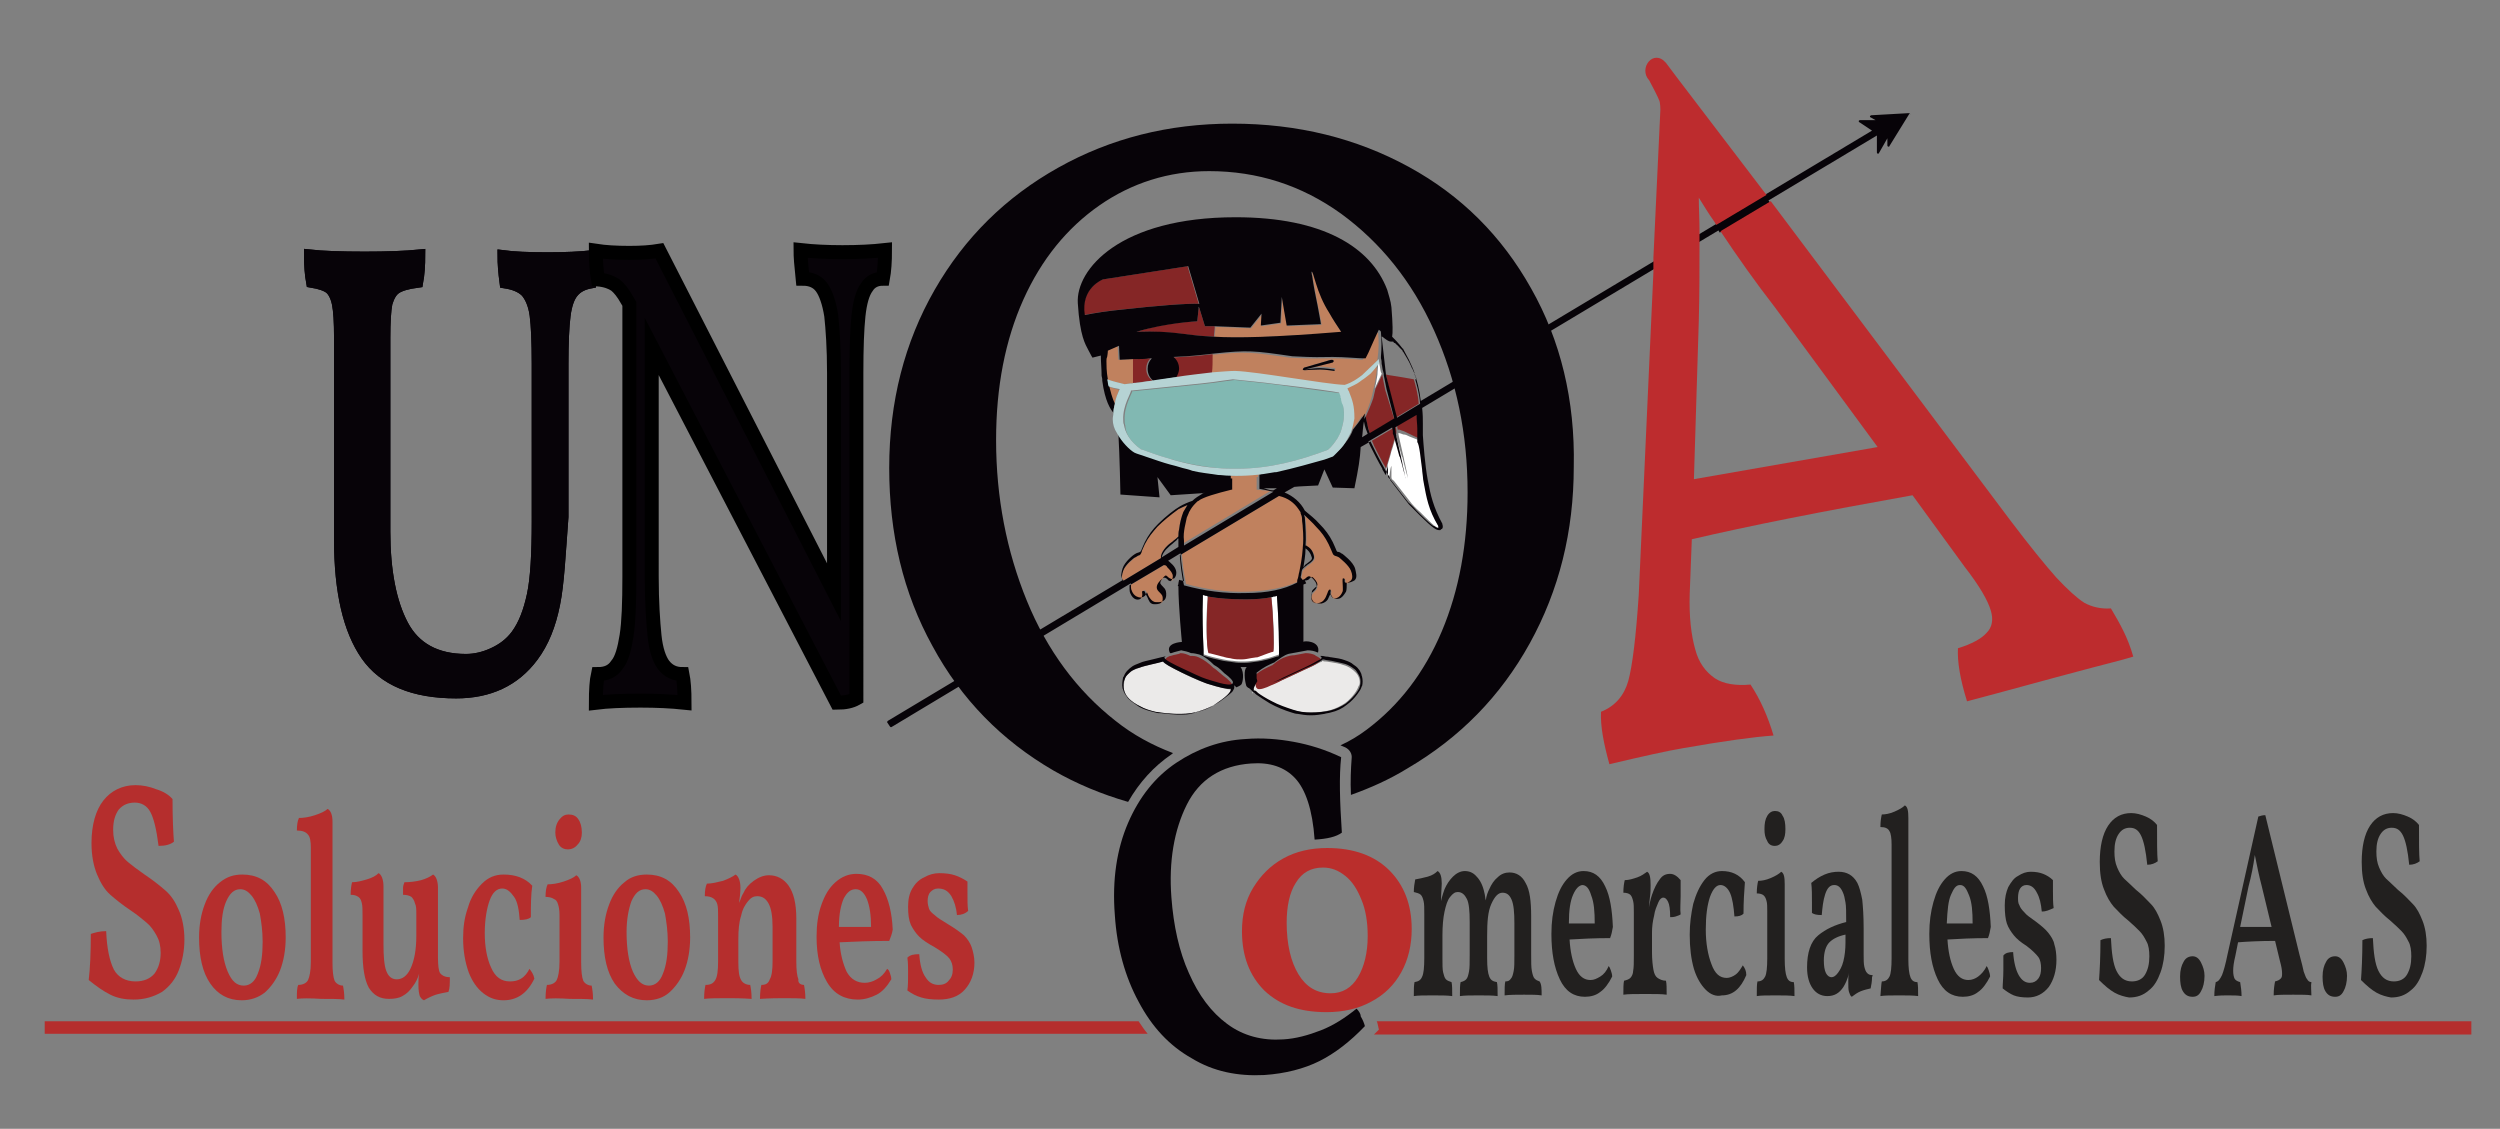 <?xml version="1.0" encoding="utf-8"?>
<!-- Generator: Adobe Illustrator 24.1.0, SVG Export Plug-In . SVG Version: 6.00 Build 0)  -->
<svg version="1.1" id="Capa_1" xmlns="http://www.w3.org/2000/svg" xmlns:xlink="http://www.w3.org/1999/xlink" x="0px" y="0px"
	 viewBox="0 0 357.9 161.6" style="enable-background:new 0 0 357.9 161.6;" xml:space="preserve">
<rect x="0" y="0" width="357.9" height="161.6" fill="#808080" stroke="none"/>
<style type="text/css">
	.st0{fill:#070308;}
	.st1{fill:none;stroke:#070308;stroke-width:1.563;}
	.st2{fill:#070308;stroke:#000000;stroke-width:2;stroke-miterlimit:10;}
	.st3{fill:#22201F;}
	.st4{fill:none;}
	.st5{fill:#FFFFFF;}
	.st6{fill:#413C3D;}
	.st7{fill:#EBEAE9;}
	.st8{fill:#C0815E;}
	.st9{fill:#852626;}
	.st10{fill:#81B8B2;}
	.st11{fill:#B6D3D4;}
	.st12{fill:#B52E2D;}
	.st13{fill:#BA2E2C;}
	.st14{fill:#BD2C2E;}
</style>
<g>
	<path class="st0" d="M219.2,41.3c-4.2-7.5-10-13.3-17.5-17.4s-15.9-6.2-25.3-6.2c-9.1,0-17.4,2.1-24.9,6.3s-13.4,10-17.7,17.5
		c-4.3,7.5-6.5,16-6.5,25.5c0,9.4,2,17.9,6.2,25.5c4.1,7.6,9.9,13.5,17.3,17.8c3.3,1.9,6.9,3.4,10.7,4.5c1.6-2.8,3.7-5.1,6.2-6.8
		c0.1-0.1,0.2-0.1,0.2-0.2c-2.9-1.1-5.7-2.6-8.2-4.6c-5.5-4.3-9.8-10.1-12.7-17.2c-2.9-7.1-4.4-14.8-4.4-23c0-7.6,1.3-14.3,3.9-20.1
		s6.3-10.3,10.9-13.5c4.6-3.2,9.9-4.9,15.7-4.9c6.9,0,13.2,2,18.9,6.1c5.6,4.1,10.1,9.6,13.3,16.7s4.8,14.8,4.8,23.2
		c0,7.3-1.2,14-3.7,19.9s-6.1,10.6-10.8,14.1c-1.2,0.9-2.4,1.6-3.7,2.2c0.2,0.1,0.5,0.2,0.7,0.3c0.6,0.3,1,0.9,0.9,1.6
		c-0.1,1.4-0.2,3.2-0.1,5.2c2.8-1,5.5-2.2,8.1-3.8c7.5-4.4,13.3-10.3,17.5-17.9c4.2-7.6,6.3-16,6.3-25.3
		C225.5,57.3,223.4,48.7,219.2,41.3"/>
	<g>
		<g>
			<path class="st0" d="M79.4,86.5c-0.6,3-1.6,5.5-3.1,7.5c-2.6,3.5-6.3,5.2-11,5.2c-6.1,0-10.4-1.8-12.9-5.4
				c-2.5-3.6-3.8-9.1-3.8-16.5v-29c0-2.2-0.1-3.8-0.3-4.8c-0.2-1-0.6-1.8-1.1-2.2c-0.5-0.4-1.4-0.7-2.6-0.9
				c-0.2-1.1-0.3-2.4-0.3-3.9c1.8,0.2,4.5,0.3,7.9,0.3c3.2,0,5.9-0.1,7.9-0.3c0,1.5-0.1,2.8-0.3,3.9c-1.5,0.2-2.5,0.5-3.1,0.9
				c-0.6,0.4-1,1.1-1.3,2.1c-0.2,1-0.3,2.7-0.3,5v27.7c0,5.7,0.9,10.2,2.6,13.4s4.7,4.9,9,4.9c1.3,0,2.6-0.3,3.9-0.9
				c1.3-0.6,2.4-1.4,3.3-2.6c1.1-1.5,1.8-3.4,2.3-5.7s0.7-5.9,0.7-10.6V52c0-3.1-0.1-5.4-0.3-6.9c-0.2-1.5-0.7-2.6-1.3-3.3
				c-0.7-0.7-1.7-1.1-3-1.3c-0.2-1.5-0.3-2.8-0.3-3.9c1.5,0.2,3.7,0.3,6.4,0.3c2.5,0,4.7-0.1,6.5-0.3c0,0.9-0.1,2.2-0.3,3.9
				c-1.1,0.2-1.9,0.6-2.5,1.3c-0.6,0.7-1,1.8-1.2,3.4c-0.2,1.6-0.3,3.9-0.3,6.9v21.9C80.2,79.3,80,83.6,79.4,86.5"/>
			<path class="st1" d="M79.4,86.5c-0.6,3-1.6,5.5-3.1,7.5c-2.6,3.5-6.3,5.2-11,5.2c-6.1,0-10.4-1.8-12.9-5.4
				c-2.5-3.6-3.8-9.1-3.8-16.5v-29c0-2.2-0.1-3.8-0.3-4.8c-0.2-1-0.6-1.8-1.1-2.2c-0.5-0.4-1.4-0.7-2.6-0.9
				c-0.2-1.1-0.3-2.4-0.3-3.9c1.8,0.2,4.5,0.3,7.9,0.3c3.2,0,5.9-0.1,7.9-0.3c0,1.5-0.1,2.8-0.3,3.9c-1.5,0.2-2.5,0.5-3.1,0.9
				c-0.6,0.4-1,1.1-1.3,2.1c-0.2,1-0.3,2.7-0.3,5v27.7c0,5.7,0.9,10.2,2.6,13.4s4.7,4.9,9,4.9c1.3,0,2.6-0.3,3.9-0.9
				c1.3-0.6,2.4-1.4,3.3-2.6c1.1-1.5,1.8-3.4,2.3-5.7s0.7-5.9,0.7-10.6V52c0-3.1-0.1-5.4-0.3-6.9c-0.2-1.5-0.7-2.6-1.3-3.3
				c-0.7-0.7-1.7-1.1-3-1.3c-0.2-1.5-0.3-2.8-0.3-3.9c1.5,0.2,3.7,0.3,6.4,0.3c2.5,0,4.7-0.1,6.5-0.3c0,0.9-0.1,2.2-0.3,3.9
				c-1.1,0.2-1.9,0.6-2.5,1.3c-0.6,0.7-1,1.8-1.2,3.4c-0.2,1.6-0.3,3.9-0.3,6.9v21.9C80.2,79.3,80,83.6,79.4,86.5z"/>
			<path class="st0" d="M79.4,86.5c-0.6,3-1.6,5.5-3.1,7.5c-2.6,3.5-6.3,5.2-11,5.2c-6.1,0-10.4-1.8-12.9-5.4
				c-2.5-3.6-3.8-9.1-3.8-16.5v-29c0-2.2-0.1-3.8-0.3-4.8c-0.2-1-0.6-1.8-1.1-2.2c-0.5-0.4-1.4-0.7-2.6-0.9
				c-0.2-1.1-0.3-2.4-0.3-3.9c1.8,0.2,4.5,0.3,7.9,0.3c3.2,0,5.9-0.1,7.9-0.3c0,1.5-0.1,2.8-0.3,3.9c-1.5,0.2-2.5,0.5-3.1,0.9
				c-0.6,0.4-1,1.1-1.3,2.1c-0.2,1-0.3,2.7-0.3,5v27.7c0,5.7,0.9,10.2,2.6,13.4s4.7,4.9,9,4.9c1.3,0,2.6-0.3,3.9-0.9
				c1.3-0.6,2.4-1.4,3.3-2.6c1.1-1.5,1.8-3.4,2.3-5.7s0.7-5.9,0.7-10.6V52c0-3.1-0.1-5.4-0.3-6.9c-0.2-1.5-0.7-2.6-1.3-3.3
				c-0.7-0.7-1.7-1.1-3-1.3c-0.2-1.5-0.3-2.8-0.3-3.9c1.5,0.2,3.7,0.3,6.4,0.3c2.5,0,4.7-0.1,6.5-0.3c0,0.9-0.1,2.2-0.3,3.9
				c-1.1,0.2-1.9,0.6-2.5,1.3c-0.6,0.7-1,1.8-1.2,3.4c-0.2,1.6-0.3,3.9-0.3,6.9v21.9C80.2,79.3,80,83.6,79.4,86.5"/>
			<path class="st1" d="M79.4,86.5c-0.6,3-1.6,5.5-3.1,7.5c-2.6,3.5-6.3,5.2-11,5.2c-6.1,0-10.4-1.8-12.9-5.4
				c-2.5-3.6-3.8-9.1-3.8-16.5v-29c0-2.2-0.1-3.8-0.3-4.8c-0.2-1-0.6-1.8-1.1-2.2c-0.5-0.4-1.4-0.7-2.6-0.9
				c-0.2-1.1-0.3-2.4-0.3-3.9c1.8,0.2,4.5,0.3,7.9,0.3c3.2,0,5.9-0.1,7.9-0.3c0,1.5-0.1,2.8-0.3,3.9c-1.5,0.2-2.5,0.5-3.1,0.9
				c-0.6,0.4-1,1.1-1.3,2.1c-0.2,1-0.3,2.7-0.3,5v27.7c0,5.7,0.9,10.2,2.6,13.4s4.7,4.9,9,4.9c1.3,0,2.6-0.3,3.9-0.9
				c1.3-0.6,2.4-1.4,3.3-2.6c1.1-1.5,1.8-3.4,2.3-5.7s0.7-5.9,0.7-10.6V52c0-3.1-0.1-5.4-0.3-6.9c-0.2-1.5-0.7-2.6-1.3-3.3
				c-0.7-0.7-1.7-1.1-3-1.3c-0.2-1.5-0.3-2.8-0.3-3.9c1.5,0.2,3.7,0.3,6.4,0.3c2.5,0,4.7-0.1,6.5-0.3c0,0.9-0.1,2.2-0.3,3.9
				c-1.1,0.2-1.9,0.6-2.5,1.3c-0.6,0.7-1,1.8-1.2,3.4c-0.2,1.6-0.3,3.9-0.3,6.9v21.9C80.2,79.3,80,83.6,79.4,86.5z"/>
		</g>
		<path class="st2" d="M120.6,36.1c-2.2,0-4.2-0.1-6-0.3c0,0.9,0.1,2.2,0.3,4.1c1.2,0,2.1,0.4,2.7,1.2c0.6,0.8,1.1,2.2,1.4,4.1
			c0.2,1.9,0.4,4.6,0.4,8.2v31.4l-25-48.9c-1.2,0.2-2.6,0.3-4.3,0.3c-1.9,0-3.5-0.1-4.8-0.3c0,1.6,0.1,2.9,0.3,4.1
			c1.1,0.1,1.9,0.4,2.5,0.8c0.5,0.4,1.1,1.1,1.7,2.2l0.3,0.5v39.1c0,3.7-0.1,6.5-0.4,8.4c-0.3,1.9-0.7,3.4-1.4,4.2
			c-0.6,0.9-1.5,1.3-2.7,1.3c-0.2,0.9-0.3,2.3-0.3,4.1c1.6-0.2,3.8-0.3,6.4-0.3c2.3,0,4.4,0.1,6.3,0.3c0-1.8-0.1-3.1-0.3-4.1
			c-1.1,0-2-0.4-2.7-1.3c-0.6-0.8-1.1-2.2-1.3-4.2c-0.2-2-0.4-4.8-0.4-8.4V49.6l26.5,51c1.2,0,2.1-0.2,2.8-0.6V53.3
			c0-3.5,0.1-6.2,0.3-8.1c0.2-1.9,0.6-3.3,1.2-4.1c0.5-0.8,1.3-1.2,2.3-1.2c0.2-1.1,0.3-2.5,0.3-4.1C124.9,36,122.9,36.1,120.6,36.1
			z"/>
	</g>
	<path class="st3" d="M220.7,142.5c-0.6-0.1-1.5-0.1-2.5-0.1c-1.1,0-2,0-2.8,0.1c0-0.9,0-1.6,0.1-2c0.4,0,0.6-0.1,0.8-0.4
		c0.2-0.2,0.3-0.6,0.4-1.1c0.1-0.5,0.1-1.2,0.1-2.2v-4.6c0-1.6-0.1-2.7-0.4-3.4c-0.3-0.7-0.7-1-1.3-1c-0.6,0-1.1,0.5-1.6,1.6
		s-0.6,2.6-0.6,4.6v3.2c0,1.3,0.1,2.1,0.3,2.6s0.5,0.7,1.1,0.8c0.1,0.4,0.1,1.1,0.1,2c-0.7-0.1-1.6-0.1-2.7-0.1c-1.1,0-2,0-2.7,0.1
		c0-0.9,0-1.6,0.1-2c0.4-0.1,0.6-0.2,0.8-0.4c0.2-0.2,0.3-0.6,0.4-1.1c0.1-0.5,0.1-1.3,0.1-2.3v-4.8c0-1.6-0.1-2.7-0.4-3.3
		c-0.3-0.6-0.7-1-1.3-1c-0.4,0-0.7,0.2-1.1,0.7s-0.6,1.2-0.8,2.1c-0.2,0.9-0.3,2.1-0.3,3.4v3.3c0,0.9,0,1.6,0.1,2s0.2,0.8,0.4,1
		c0.2,0.2,0.5,0.3,0.8,0.4c0.1,0.4,0.1,1.1,0.1,2c-0.7-0.1-1.6-0.1-2.8-0.1c-1.1,0-2.1,0-2.7,0.1c0-0.9,0-1.5,0.1-2
		c0.6-0.1,0.9-0.3,1.1-0.8c0.2-0.4,0.3-1.3,0.3-2.6v-6.4c0-0.8,0-1.4-0.1-1.8s-0.2-0.7-0.4-0.9s-0.6-0.3-1-0.4
		c0-0.7,0.1-1.2,0.2-1.8c0.5-0.1,1.1-0.2,1.8-0.4s1.1-0.5,1.4-0.8c0.4,0.2,0.6,0.8,0.6,1.8c0,0.5-0.1,1.3-0.1,2.5
		c0.2-0.9,0.4-1.4,0.5-1.7c0.3-0.7,0.7-1.3,1.2-1.8c0.5-0.5,1.1-0.8,1.7-0.8c0.6,0,1.2,0.2,1.7,0.8c0.5,0.5,0.9,1.3,1.1,2.3
		c0.1,0.3,0.1,0.7,0.2,1.1c0.1-0.7,0.3-1.2,0.5-1.6c0.3-0.7,0.7-1.3,1.2-1.7c0.5-0.5,1.1-0.7,1.7-0.7c1,0,1.8,0.5,2.3,1.5
		c0.6,1,0.8,2.6,0.8,4.8v5.5c0,1,0,1.8,0.1,2.3s0.2,0.9,0.4,1.1s0.4,0.3,0.7,0.4C220.7,140.9,220.7,141.6,220.7,142.5"/>
	<path class="st3" d="M230.6,138.9c0.1,0.3,0.2,0.6,0.2,0.9c-0.5,1-1.1,1.8-1.7,2.2c-0.6,0.5-1.4,0.7-2.2,0.7
		c-1.6,0-2.8-0.8-3.6-2.5c-0.8-1.7-1.2-3.8-1.2-6.5c0-1.7,0.2-3.2,0.6-4.6s0.9-2.4,1.6-3.2s1.5-1.2,2.4-1.2c1.4,0,2.4,0.7,3.1,2.2
		c0.7,1.4,1,3.4,1.1,5.8c-0.1,0.6-0.2,1.1-0.4,1.6c-2.2,0-4.1,0.1-5.8,0.2c0.1,1.7,0.4,3.1,0.9,4.2s1.2,1.6,2.1,1.6
		c0.5,0,0.9-0.2,1.4-0.5s0.9-0.8,1.2-1.5C230.4,138.4,230.5,138.6,230.6,138.9 M225.2,128.1c-0.4,0.9-0.6,2.2-0.6,4.1h3.7
		c0-1.7-0.1-3-0.5-4c-0.3-1-0.7-1.5-1.3-1.5C226,126.8,225.6,127.2,225.2,128.1"/>
	<path class="st3" d="M240.6,128.3c0,1-0.1,1.8,0,2.6c-0.1,0.1-0.4,0.2-0.7,0.3c-0.3,0.1-0.6,0.1-0.8,0.1c0-1.1-0.1-1.8-0.3-2.2
		c-0.2-0.4-0.4-0.6-0.7-0.6c-0.2,0-0.5,0.2-0.7,0.7s-0.5,1.1-0.6,1.9c-0.2,0.8-0.3,1.6-0.3,2.4v2.8c0,1.1,0.1,1.9,0.2,2.5
		c0.1,0.6,0.3,1,0.6,1.2s0.7,0.4,1.2,0.4c0.1,0.4,0.1,1.1,0.1,2c-0.7-0.1-1.7-0.1-3-0.1c-1.5,0-2.5,0-3.2,0.1c0-0.9,0-1.6,0.1-2
		c0.4-0.1,0.7-0.2,0.9-0.4c0.2-0.2,0.4-0.6,0.4-1c0.1-0.5,0.1-1.2,0.1-2.1v-6.3c0-0.7,0-1.2-0.1-1.6c-0.1-0.4-0.2-0.7-0.4-0.9
		s-0.6-0.3-1-0.3c0-0.8,0.1-1.4,0.2-1.8c0.6,0,1.2-0.2,1.8-0.4s1.1-0.6,1.4-0.8c0.4,0.2,0.5,0.9,0.5,1.9c0,0.6,0,1.1-0.1,1.8
		s-0.1,1.2-0.2,1.8c0-0.2,0.1-0.6,0.2-1.1s0.2-0.8,0.3-1.1c0.3-0.9,0.7-1.7,1.1-2.2c0.4-0.6,0.9-0.8,1.5-0.8c0.5,0,1,0.3,1.5,0.9
		C240.6,126.6,240.6,127.4,240.6,128.3"/>
	<path class="st3" d="M244.2,141.7c-0.7-0.7-1.3-1.7-1.7-3c-0.4-1.4-0.6-3-0.6-4.9c0-1.6,0.2-3,0.5-4.4c0.4-1.4,0.9-2.5,1.6-3.4
		s1.6-1.3,2.5-1.3c1.4,0,2.5,0.5,3.3,1.6c-0.1,1.3-0.2,2.8-0.2,4.5c-0.3,0.3-0.7,0.4-1.3,0.4c-0.1-1.4-0.3-2.6-0.6-3.3
		s-0.8-1.2-1.4-1.2c-0.6,0-1.1,0.6-1.5,1.7c-0.4,1.2-0.6,2.7-0.6,4.7c0,1.9,0.3,3.6,0.8,4.9c0.5,1.4,1.2,2,2.2,2
		c0.4,0,0.9-0.2,1.3-0.5s0.7-0.8,1-1.3c0.3,0.4,0.5,0.8,0.5,1.4c-0.8,1.9-1.9,2.9-3.5,2.9C245.7,142.7,244.9,142.4,244.2,141.7"/>
	<path class="st3" d="M251.6,140.5c0.6,0,0.9-0.3,1.1-0.7c0.2-0.4,0.3-1.3,0.3-2.6v-6.7c0-0.6,0-1.2-0.1-1.5
		c-0.1-0.4-0.2-0.6-0.4-0.8c-0.2-0.2-0.6-0.3-1-0.3c0-0.8,0.1-1.4,0.2-1.8c0.5,0,1.1-0.1,1.8-0.4c0.7-0.3,1.2-0.6,1.5-0.9
		c0.4,0.2,0.5,0.8,0.5,1.8v10.7c0,1.2,0.1,2.1,0.3,2.6c0.2,0.5,0.5,0.7,1,0.7c0.1,0.5,0.1,1.1,0.1,2c-0.7-0.1-1.6-0.1-2.7-0.1
		c-1.2,0-2.1,0-2.7,0.1C251.5,141.6,251.5,140.9,251.6,140.5 M253,120.4c-0.3-0.5-0.4-1-0.4-1.7c0-0.8,0.1-1.4,0.4-1.9
		c0.3-0.5,0.7-0.7,1.1-0.7c0.5,0,0.9,0.2,1.1,0.7c0.3,0.4,0.4,1.1,0.4,1.9c0,0.7-0.1,1.3-0.4,1.7c-0.3,0.5-0.7,0.7-1.1,0.7
		C253.6,121.1,253.2,120.9,253,120.4"/>
	<path class="st3" d="M268,139.9c0,0.6-0.1,1.1-0.2,1.6c-0.4,0.1-0.9,0.2-1.4,0.4c-0.5,0.2-0.9,0.5-1.3,0.8
		c-0.2-0.1-0.3-0.4-0.4-0.7s-0.1-0.8-0.1-1.5c0-0.4,0-0.8,0.1-1.2c-0.2,0.9-0.5,1.5-0.8,2c-0.6,0.9-1.3,1.3-2.3,1.3
		c-0.9,0-1.6-0.4-2.1-1.1c-0.5-0.7-0.8-1.7-0.8-3c0-2.1,0.5-3.7,1.6-4.6c1.1-0.9,2.4-1.5,4-1.9c0-1.3,0-2.3-0.1-2.8
		c-0.1-0.6-0.2-1.1-0.4-1.5c-0.3-0.7-0.7-1-1.2-1c-0.6,0-1,0.4-1.3,1.3c-0.3,0.9-0.4,1.9-0.5,3c-0.7,0-1.1-0.1-1.4-0.3
		c0-0.6,0-1.1,0-1.4c0-1.1,0-2.1-0.1-2.9c0.6-0.5,1.2-0.9,1.9-1.2s1.4-0.4,2-0.4c1.2,0,2.1,0.5,2.7,1.6c0.3,0.6,0.5,1.4,0.7,2.4
		c0.1,1,0.2,2.3,0.2,4.1v3.7c0,0.8,0,1.4,0.1,1.8s0.2,0.7,0.4,0.9s0.4,0.3,0.8,0.3L268,139.9z M264.2,133.8c-1,0.2-1.8,0.6-2.3,1.1
		c-0.5,0.5-0.8,1.4-0.8,2.6c0,0.8,0.1,1.4,0.3,1.8c0.2,0.4,0.5,0.6,0.8,0.6c0.3,0,0.6-0.2,0.9-0.6c0.3-0.4,0.6-0.9,0.8-1.7
		s0.3-1.7,0.3-2.7V133.8z"/>
	<path class="st3" d="M269.4,140.5c0.6,0,0.9-0.3,1.1-0.7c0.2-0.4,0.3-1.3,0.3-2.6v-16.3c0-0.9-0.1-1.6-0.3-1.9
		c-0.2-0.4-0.6-0.6-1.3-0.6c0-0.8,0.1-1.4,0.2-1.8c0.5,0,1.1-0.1,1.8-0.4c0.7-0.3,1.2-0.6,1.5-0.9c0.4,0.2,0.5,0.8,0.5,1.8v20.2
		c0,1.2,0.1,2.1,0.3,2.6c0.2,0.5,0.5,0.7,1,0.7c0.1,0.5,0.1,1.1,0.1,2c-0.7-0.1-1.6-0.1-2.7-0.1c-1.2,0-2.1,0-2.7,0.1
		C269.3,141.6,269.3,140.9,269.4,140.5"/>
	<path class="st3" d="M284.7,138.9c0.1,0.3,0.2,0.6,0.2,0.9c-0.5,1-1.1,1.8-1.7,2.2c-0.6,0.5-1.4,0.7-2.2,0.7
		c-1.6,0-2.8-0.8-3.6-2.5c-0.8-1.7-1.2-3.8-1.2-6.5c0-1.7,0.2-3.2,0.6-4.6s0.9-2.4,1.6-3.2c0.7-0.8,1.5-1.2,2.4-1.2
		c1.4,0,2.4,0.7,3.1,2.2c0.7,1.4,1,3.4,1.1,5.8c-0.1,0.6-0.2,1.1-0.4,1.6c-2.2,0-4.1,0.1-5.8,0.2c0.1,1.7,0.4,3.1,0.9,4.2
		s1.2,1.6,2.1,1.6c0.5,0,1-0.2,1.4-0.5s0.9-0.8,1.2-1.5C284.5,138.4,284.6,138.6,284.7,138.9 M279.3,128.1c-0.4,0.9-0.5,2.2-0.6,4.1
		h3.7c0-1.7-0.1-3-0.5-4s-0.7-1.5-1.3-1.5S279.7,127.2,279.3,128.1"/>
	<path class="st3" d="M292.3,130.5c-0.1-1.1-0.3-2-0.7-2.7c-0.4-0.8-0.9-1.1-1.5-1.1c-0.4,0-0.7,0.2-0.9,0.5
		c-0.2,0.3-0.3,0.8-0.3,1.3c0,0.4,0,0.8,0.2,1.1c0.1,0.3,0.3,0.6,0.7,1c0.3,0.4,0.9,0.8,1.6,1.3c0.8,0.6,1.4,1.1,1.8,1.6
		c0.4,0.5,0.8,1.1,0.9,1.7c0.2,0.6,0.3,1.4,0.3,2.2c0,1.6-0.4,2.9-1.1,3.9c-0.8,1-1.8,1.5-3,1.5c-0.8,0-1.5-0.1-2-0.3
		s-1.1-0.6-1.6-1c0-0.7,0.1-1.5,0.1-2.6c0-0.7,0-1.4,0-2.1c0.3-0.4,0.8-0.5,1.4-0.5c0.1,1.5,0.4,2.6,0.8,3.3s0.9,1.1,1.6,1.1
		c0.5,0,0.9-0.2,1.2-0.6s0.4-0.9,0.4-1.5s-0.1-1.2-0.4-1.6s-0.9-1-1.7-1.6c-0.8-0.5-1.4-1-1.8-1.5s-0.8-1.1-1-1.7s-0.3-1.5-0.3-2.6
		s0.2-1.9,0.5-2.6c0.4-0.7,0.8-1.3,1.4-1.6c0.6-0.4,1.2-0.6,1.8-0.6c0.7,0,1.3,0.1,1.8,0.3c0.5,0.2,1,0.5,1.4,0.9c0,0.3,0,0.8,0,1.5
		c0,0.9,0,1.8,0.1,2.5C293.3,130.3,292.9,130.5,292.3,130.5"/>
	<path class="st3" d="M302.7,142.1c-0.7-0.4-1.4-1-2.2-1.8c0.1-1.4,0.2-3.3,0.2-5.7c0.4-0.2,0.9-0.3,1.5-0.3
		c0.1,2.1,0.3,3.7,0.8,4.7s1.2,1.5,2.2,1.5c0.8,0,1.5-0.3,1.9-1s0.6-1.5,0.6-2.6c0-0.8-0.1-1.6-0.4-2.1c-0.3-0.6-0.6-1.1-1-1.5
		c-0.4-0.4-0.9-0.9-1.6-1.5c-0.9-0.7-1.5-1.4-2.1-2c-0.5-0.6-1-1.4-1.4-2.5c-0.4-1-0.6-2.3-0.6-3.9c0-2.2,0.4-4,1.2-5.2
		c0.8-1.2,1.9-1.8,3.3-1.8c0.7,0,1.4,0.2,2.1,0.5c0.7,0.3,1.2,0.7,1.6,1.2c0,2.4,0,4.2,0.1,5.2c-0.4,0.3-0.9,0.5-1.5,0.5
		c-0.2-2-0.5-3.4-0.9-4.2c-0.4-0.8-0.9-1.1-1.6-1.1c-0.7,0-1.2,0.3-1.6,0.9c-0.4,0.6-0.6,1.4-0.6,2.5c0,0.9,0.1,1.6,0.4,2.3
		s0.6,1.2,1,1.6c0.4,0.4,1,0.9,1.7,1.6c0.9,0.7,1.5,1.4,2.1,2s1,1.4,1.4,2.4c0.4,1,0.6,2.2,0.6,3.6c0,1.4-0.2,2.7-0.6,3.8
		s-0.9,2-1.7,2.6c-0.8,0.7-1.7,1-2.8,1C304.2,142.7,303.4,142.5,302.7,142.1"/>
	<path class="st3" d="M312.5,141.9c-0.3-0.5-0.4-1.2-0.4-2.1c0-0.9,0.2-1.6,0.5-2.1c0.3-0.6,0.8-0.8,1.3-0.8c0.5,0,0.9,0.3,1.2,0.9
		c0.3,0.6,0.5,1.2,0.5,1.9c0,0.9-0.2,1.7-0.5,2.2c-0.3,0.6-0.7,0.8-1.2,0.8C313.2,142.7,312.8,142.4,312.5,141.9"/>
	<path class="st3" d="M330.9,142.5c-0.5-0.1-1.4-0.1-2.6-0.1c-1.3,0-2.2,0-2.8,0.1c0-0.9,0.1-1.5,0.2-2c0.4-0.1,0.6-0.2,0.8-0.4
		c0.2-0.2,0.2-0.4,0.2-0.8c0-0.4-0.1-1-0.3-1.7l-0.7-2.9c-2.2,0-4,0.1-5.3,0.2l-0.4,2c-0.2,0.8-0.3,1.5-0.3,2.1
		c0,0.5,0.1,0.9,0.2,1.1s0.4,0.4,0.8,0.5c0.1,0.6,0.2,1.3,0.2,2c-0.5-0.1-1.2-0.1-2.1-0.1c-0.4,0-1,0-1.8,0.1c0-0.8,0.1-1.4,0.2-2
		c0.4-0.1,0.6-0.4,0.9-1c0.2-0.5,0.5-1.5,0.8-3l4.4-19.7c0.3-0.1,0.6-0.2,1-0.2l4.9,20c0.3,1.1,0.5,1.9,0.6,2.4
		c0.2,0.5,0.3,0.9,0.5,1.1c0.1,0.2,0.3,0.4,0.6,0.4C330.8,141.1,330.9,141.8,330.9,142.5 M325.2,132.7l-1.4-5.8
		c-0.4-1.5-0.7-3-1-4.5c-0.2,1.5-0.5,3-0.9,4.5l-1.2,5.8H325.2z"/>
	<g>
		<path class="st4" d="M187.2,80.6c0.4-0.3,0.6-0.5,0.6-0.8c-0.2-0.7-0.5-1-0.9-1.3c-0.1,1.1-0.2,1.9-0.3,2.7
			c0.1-0.1,0.2-0.2,0.2-0.2C187,80.8,187.1,80.7,187.2,80.6z"/>
		<path class="st4" d="M201.7,62.2c0.2,0.1,1.4,0.6,1.5,0.6c0,0,0,0,0,0c0,0,0,0,0,0v0c0,0,0-0.1,0-0.1l-2.4-0.9
			C201,62,201.3,62.1,201.7,62.2z"/>
		<path class="st4" d="M180.9,69.9c0.4,0.1,0.9,0.2,1.3,0.3c0,0,0,0,0.1,0l0.5-0.3C182.3,69.9,181.6,69.9,180.9,69.9z"/>
		<path class="st4" d="M200.2,61.7L200.2,61.7L200.2,61.7C200.2,61.7,200.2,61.7,200.2,61.7L200.2,61.7L200.2,61.7L200.2,61.7
			C200.2,61.7,200.2,61.6,200.2,61.7C200.2,61.6,200.2,61.6,200.2,61.7L200.2,61.7L200.2,61.7L200.2,61.7l0,0.1
			C200.2,61.7,200.2,61.7,200.2,61.7C200.2,61.7,200.2,61.7,200.2,61.7z"/>
		<path class="st4" d="M168.7,77.2C168.7,77.2,168.7,77.2,168.7,77.2c-0.2,0.2-0.4,0.3-0.7,0.6l-0.1,0.1c-0.5,0.4-1.4,1.1-1.6,2
			c0,0,0,0,0,0l2.4-1.4c0-0.3,0-0.6,0-0.9C168.7,77.4,168.7,77.3,168.7,77.2z"/>
		<path class="st4" d="M199.9,53.8l2.3,0.4v0c0,0,0,0,0.1,0c0,0,0.1,0,0.1,0c0,0,0,0,0,0l0,0c0,0-0.5-1.3-0.6-1.5
			c-0.1-0.1-0.1-0.3-0.2-0.4c-0.3-0.7-0.8-1.5-1.1-2c0,0-0.1-0.1-0.1-0.1c0,0-0.1-0.1-0.1-0.2c0,0,0,0-0.1-0.1c0,0-0.1-0.1-0.1-0.1
			c0,0,0,0-0.1-0.1c0,0-0.1-0.1-0.1-0.1c0,0-0.1-0.1-0.1-0.1c0,0-0.1-0.1-0.1-0.1c0,0-0.1,0-0.1-0.1c0,0-0.1-0.1-0.1-0.1
			c0,0,0,0-0.1-0.1c0,0-0.1-0.1-0.1-0.1c0,0,0,0-0.1,0c-0.1,0-0.1-0.1-0.1-0.1c0,0,0,0,0,0l0,0c0,0-0.1-0.1-0.1-0.1c0,0-0.1,0-0.1,0
			s0,0,0,0c0,0,0,0-0.1,0c0,0,0,0,0,0c0,0,0,0-0.1,0c-0.2,0.1-0.7-0.2-1.2-0.7c0,0-0.1,0-0.1,0l0.6,5.3l0,0l0.3,0.1L199.9,53.8z"/>
		<path class="st4" d="M194.7,62.8l0.8-0.5c-0.2-0.5-0.3-1-0.5-1.6c0-0.1-0.1-0.2-0.1-0.3c0,0,0,0,0,0
			C194.9,61.3,194.8,62.1,194.7,62.8z"/>
		<path class="st4" d="M199.8,62.3c0.1-0.2,0.1-0.2,0.1-0.2l0,0h0l0,0c0,0,0,0,0,0.1l-0.1-0.2L199.8,62.3
			C199.8,62.3,199.8,62.3,199.8,62.3z"/>
		<g>
			<path class="st5" d="M206,75.5C206,75.5,206,75.5,206,75.5c0-0.1,0-0.1,0-0.1c-1.3-2.4-1.7-4.1-2.1-6.3c-0.1-0.5-0.2-1-0.2-1.6
				c0,0,0-0.1,0-0.1l0,0l0,0l0,0v0c-0.2-1.5-0.4-3.7-0.4-4.2c0,0,0-0.1,0-0.1v0c0,0,0,0,0,0v0c0,0,0,0,0,0c0,0,0,0,0,0
				c0,0-1.2-0.5-1.5-0.6c-0.4-0.2-0.6-0.3-0.9-0.3c-0.3-0.1-0.5-0.2-0.6-0.2c0,0-0.1,0-0.1,0c0,0,0,0,0,0l0,0l0,0l0,0l0,0
				c0,0,0,0,0,0l0,0l0,0c0,0,0,0,0,0.1v0c0,0.2,0.2,0.9,0.7,3.2c0.1,0.3,0.1,0.6,0.2,0.9c0.1,0.5,0.2,1,0.3,1.4
				c0.1,0.6,0.2,1,0.2,1.1h0c0,0,0,0,0-0.1c0,0,0,0,0,0c-0.1-0.3-0.4-1.3-0.8-3c0-0.1,0-0.1-0.1-0.2c-0.3-1-0.7-2.5-0.8-2.9
				c0-0.1,0-0.1,0-0.1l0,0h0l0,0c0,0,0,0-0.1,0.2c0,0,0,0,0,0.1c-0.2,0.5-0.4,1.4-0.7,2.2c0,0,0,0.1,0,0.1l-0.7,2.4v0v0v0l0.3,0.5
				c0,0.1,0.1,0.1,0.1,0.2l0,0l0.1,0.1l0,0l0.1-0.7c0-0.1,0.1-0.7,0.2-0.8l0,0l0,0l0,0l0,0c0,0,0,0.1,0,0.2c0,0.2,0,0.4,0,0.7
				c0,0.3,0,0.4,0,0.5c0,0.1,0,0.1,0,0.2l0,0l0,0c0,0.1,0,0.2,0.1,0.3c0,0.1,0.1,0.1,0.1,0.1c0,0,0,0,0,0v0l0,0l0,0l0.2,0.2l2.5,3.2
				c0,0,0.5,0.6,1.2,1.2c0.2,0.2,0.4,0.4,0.6,0.6c0.7,0.7,1.4,1.4,1.8,1.6l0.1,0c0.4,0.3,0.5,0.3,0.6,0.3
				C206,75.6,206,75.6,206,75.5z"/>
			<path class="st5" d="M197.4,51.2L197.4,51.2c0,0.1,0,0.1,0,0.2c0,0,0,0,0,0C197.4,51.3,197.4,51.2,197.4,51.2z"/>
			<path class="st5" d="M197.7,53.3c-0.1-0.2-0.1-0.7-0.2-1c0-0.2-0.1-0.5-0.1-0.8l-0.1,0.5c0,0,0,0,0,0c0,0.5-0.1,1.1-0.1,1.6
				c-0.1,0.7-0.2,1.4-0.4,2c0.1-0.1,0.1-0.2,0.2-0.4l0.8-1.7l0,0l0,0l0,0L197.7,53.3z"/>
			<path class="st5" d="M182.8,85.3c-0.1,0-0.4,0.1-0.6,0.1c-0.1,0-0.2,0-0.2,0c0.3,2.6,0.5,7,0.3,7.8c-0.2,0.1-1.2,0.3-2.3,0.6
				c-0.2,0.1-0.5,0.1-0.8,0.1c-0.5,0.1-1,0.2-1.4,0.2c0,0-0.1,0-0.1,0c-0.4,0-0.9-0.1-1.3-0.1c-0.3-0.1-0.7-0.1-1-0.2
				c-1.2-0.2-2.3-0.5-2.4-0.6c-0.3-0.7-0.4-4.6-0.1-7.7c0-0.1,0-0.1,0-0.2c0-0.1,0-0.1,0-0.2c0,0,0,0,0,0c-0.1,0-0.1,0-0.2,0
				c0,0-0.1,0-0.1,0l0,0l0,0c-0.1,0-0.1,0-0.1,0c-0.1,0-0.2,0-0.3-0.1c0,0.1,0,0.1,0,0.1s0,0.1,0,0.2c-0.1,2.4,0,5.5,0.1,7.6
				c0,0.3,0,0.6,0,0.8v0v0l0,0c0,0,0.1,0,0.1,0c0.8,0.3,1.8,0.5,2.7,0.7c0.5,0.1,1,0.2,1.4,0.2c0.6,0.1,1.1,0.1,1.4,0.1h0
				c0.3,0,0.8,0,1.4-0.1c0.5,0,1.1-0.1,1.8-0.3c0.6-0.1,1.1-0.3,1.7-0.5c0.1,0,0.2-0.1,0.3-0.1l0,0v0v0c0-0.3,0-0.6,0-0.9v-0.2
				C183.1,89.8,182.9,86.4,182.8,85.3z"/>
		</g>
		<path class="st6" d="M172.5,85.3c0,0-0.1,0-0.1,0v0C172.4,85.3,172.5,85.3,172.5,85.3C172.5,85.3,172.5,85.3,172.5,85.3z"/>
		<path class="st7" d="M194.6,97.2c-0.1-0.3-0.2-0.6-0.5-0.9c-0.2-0.2-0.4-0.4-0.7-0.6c-0.3-0.2-0.7-0.4-1.1-0.5
			c-0.5-0.2-1.2-0.3-1.8-0.4c-0.2,0-0.4-0.1-0.7-0.1c-0.2,0-0.3,0-0.5-0.1c0,0.1-0.1,0.2-0.3,0.2l-0.2,0.1c-0.6,0.3-0.7,0.4-2.1,1
			l-3,1.4c-0.2,0.1-0.9,0.4-1.6,0.6c-0.8,0.4-1.7,0.7-2,0.5c-0.1-0.1-0.1-0.2-0.2-0.3c-0.1-0.1-0.1-0.2-0.1-0.4
			c-0.1,0.1-0.1,0.1-0.1,0.2c-0.2,0.3-0.3,0.7-0.4,0.8c0,0,0.1,0.1,0.1,0.1c0.2,0.2,0.3,0.3,0.4,0.3l0.1,0.1c0.4,0.3,1.2,0.8,2,1.2
			c0.9,0.5,2.1,1,3,1.2c0.9,0.3,1.7,0.4,2.6,0.4c1,0,1.9-0.1,2.8-0.3c0.8-0.2,1.6-0.6,2.2-1c0.6-0.4,1.1-1,1.4-1.4
			c0.3-0.4,0.5-0.8,0.6-1.1C194.7,98,194.7,97.6,194.6,97.2z"/>
		<path class="st7" d="M179.2,99.1C179.2,99.1,179.3,99.2,179.2,99.1C179.3,99.2,179.3,99.2,179.2,99.1
			C179.3,99.1,179.3,99.1,179.2,99.1z"/>
		<path class="st7" d="M179.4,99c0,0-0.1-0.1-0.1-0.1c0,0.1,0,0.1,0,0.2c0,0,0,0,0,0.1c0,0,0,0,0.1,0.1
			C179.3,99.1,179.4,99.1,179.4,99z"/>
		<path class="st7" d="M172.9,97.9c-0.1,0-0.2-0.1-0.3-0.1l0,0c-0.9-0.3-2.9-1.2-3.4-1.5c-1.7-0.8-2.5-1.3-2.7-1.6
			c-0.6,0.1-1.1,0.3-1.6,0.4c-0.8,0.2-1.3,0.3-1.8,0.5c-0.5,0.2-0.8,0.3-1,0.4c-0.2,0.2-0.4,0.3-0.6,0.5c-0.2,0.2-0.4,0.4-0.5,0.8
			c-0.1,0.4-0.1,0.9-0.1,1.4c0.1,0.5,0.4,0.9,0.7,1.3c0.4,0.4,0.9,0.8,1.6,1.1c0.7,0.4,1.4,0.6,2.2,0.8c1.1,0.2,2.5,0.3,3.1,0.3
			c0.9,0,1.6,0,2.5-0.2c0.9-0.2,1.9-0.6,2.7-1c0.9-0.5,1.7-1.2,2-1.5c0.4-0.4,0.5-0.6,0.5-0.7c0,0,0-0.1,0-0.1
			C175.7,98.7,174.5,98.4,172.9,97.9z"/>
		<g>
			<path class="st8" d="M191.8,79.8l-0.2-0.1c-0.1-0.1-0.3-0.2-0.5-0.2c-0.2-0.1-0.3-0.3-0.4-0.7c-0.1-0.2-0.2-0.5-0.4-0.9
				c-0.5-1-1.1-1.7-1.8-2.5c-0.5-0.6-1.1-1.1-1.7-1.6c0,0.1,0.1,0.2,0.1,0.4c0.1,1.2,0.2,3,0.1,4c0,0,0,0,0.1,0
				c0.4,0.3,0.9,0.6,1.1,1.5c0.1,0.5-0.3,0.8-0.7,1.1c-0.1,0.1-0.2,0.2-0.4,0.3c-0.2,0.2-0.4,0.4-0.6,0.6c-0.1,0.3-0.1,0.7-0.2,1
				c0,0,0,0,0,0c0,0.1,0.1,0.2,0.2,0.3c0,0,0.1,0,0.1,0.1h0c0.2,0,0.3-0.1,0.4-0.2c0.1-0.1,0.3-0.3,0.5-0.3c0.1,0,0.2,0.1,0.4,0.2
				c0.3,0.3,0.7,0.7,0.7,1.2c0,0.3-0.2,0.5-0.4,0.7c-0.2,0.2-0.3,0.3-0.4,0.5c-0.1,0.3-0.1,0.8,0.2,1c0.2,0.2,0.7,0.2,1,0.2
				s0.6-0.2,0.7-0.5c0.1-0.1,0.2-0.5,0.4-0.8c0.2-0.6,0.3-0.7,0.4-0.6c0.1,0,0.1,0.2,0.1,0.2c-0.1,0.4,0,0.7,0.2,0.9
				c0.1,0.1,0.4,0.2,0.7,0.1c0.3-0.1,0.6-0.4,0.8-0.9c0.1-0.2,0.1-1.1,0-1.5c0,0,0-0.1,0-0.1c0-0.2,0-0.2,0.1-0.3l0.1,0l0.1,0.1
				c0,0,0,0.1,0,0.1l0,0c0,0,0,0,0,0c0,0.1,0,0.1,0,0.2c0,0.1,0.1,0.1,0.1,0.2c0.2,0.1,0.6-0.1,0.8-0.3c0.3-0.3,0.2-0.8,0-1.4
				C193.2,80.9,191.9,79.9,191.8,79.8z"/>
			<path class="st8" d="M170,72.3c-0.4,0.2-0.9,0.4-1.3,0.6c-1.2,0.8-2.3,1.7-3,2.5c-0.7,0.8-1.3,1.5-1.8,2.5
				c-0.2,0.4-0.3,0.7-0.4,0.9c-0.2,0.4-0.2,0.6-0.4,0.7c-0.1,0.1-0.3,0.1-0.4,0.2c-0.1,0-0.1,0.1-0.2,0.1c-0.1,0.1-1.4,1.1-1.7,1.9
				c-0.2,0.5-0.3,1.1,0,1.4c0,0,0,0,0.1,0l5.3-3.2c0-0.1,0-0.2,0-0.3c0.2-1,1.1-1.7,1.7-2.1l0.1-0.1c0.3-0.3,0.5-0.4,0.6-0.5
				c0.1,0,0.1-0.1,0.1-0.1c0-0.4,0.1-0.7,0.1-1c0.1-0.9,0.3-1.8,0.7-2.5C169.6,73,169.8,72.6,170,72.3z"/>
			<path class="st8" d="M166.8,80.8l-4.9,2.9c0,0.4,0,0.9,0.1,1.1c0.2,0.5,0.5,0.8,0.8,0.9c0.2,0.1,0.5,0,0.7-0.1
				c0.2-0.2,0.3-0.5,0.2-0.9c0-0.1,0-0.2,0.1-0.2c0,0,0,0,0.1,0c0.1,0,0.1,0.1,0.4,0.6c0.1,0.3,0.3,0.7,0.4,0.8
				c0.2,0.3,0.4,0.4,0.7,0.5c0.3,0.1,0.7,0.1,1-0.2c0.2-0.2,0.2-0.7,0.2-1c0-0.2-0.2-0.3-0.4-0.5c-0.2-0.2-0.4-0.4-0.4-0.7
				c0-0.5,0.4-0.9,0.7-1.2c0.4-0.4,0.7-0.1,0.9,0.1c0.1,0.1,0.3,0.2,0.4,0.2c0.1,0,0.1,0,0.1-0.1c0.2-0.2,0.2-0.4,0.2-0.6
				c0-0.4-0.3-0.9-0.8-1.3C167,81,166.9,80.9,166.8,80.8z"/>
			<path class="st8" d="M186.6,78.3c0.1-0.7,0-1.8,0-2.9c0-0.4-0.1-0.8-0.1-1.1c0,0,0,0,0-0.1c-0.1-0.3-0.1-0.5-0.2-0.8
				c0-0.1-0.1-0.2-0.1-0.3c-0.1-0.1-0.1-0.2-0.2-0.3c-0.6-0.9-1.6-1.6-2.6-2l-14.2,8.5c0.1,1.5,0.3,2.9,0.6,4.3
				c2.9,0.8,5.9,1.2,8.9,1.1c2.9-0.1,5.3-0.6,7.3-1.5c0.1-0.2,0.1-0.4,0.1-0.6c0,0,0,0,0,0c0.1-0.3,0.1-0.6,0.2-0.9
				c0.2-0.9,0.4-1.9,0.5-3.4C186.6,78.4,186.6,78.3,186.6,78.3z"/>
			<path class="st8" d="M192.1,47.6c-0.6-0.8-1.2-1.8-1.7-2.7c-0.8-1.5-1.5-2.9-1.9-4.2c0,0,0,0,0,0c-0.2-0.6-0.3-1-0.4-1.3
				c-0.2-0.7-0.3-0.6-0.2,0c0,0.3,0.1,0.7,0.2,1.2c0.2,1.2,0.5,2.9,0.8,4.2c0.2,1,0.3,1.7,0.3,1.7l-4.9,0.2l-0.4-2.3l-0.3-1.8
				l-0.1,1.8l-0.1,1.9l-2.8,0.4l0.1-1.7l-1.6,2l-5.1-0.2c0,0.5-0.1,1-0.1,1.5C177.1,48.4,182.2,48.3,192.1,47.6z"/>
			<polygon class="st8" points="171.7,43.8 171.6,44 171.7,44 			"/>
			<path class="st8" d="M180,70.1l-0.1,0v-0.1c0,0,0-1,0-1.7c0.1,0,0.1,0,0.2,0v-0.1v-0.2c0,0,0.9-0.1,2.3-0.4
				c-2.2,0.3-4.3,0.5-6.5,0.5v0.1v0.1c0.1,0,0.1,0,0.2,0c0,1,0,1.5,0,1.5v0.1l-0.1,0c0,0-3,0.8-4,1.2c-0.3,0.1-0.5,0.3-0.7,0.4
				c-0.1,0.1-0.2,0.2-0.3,0.2c-0.1,0.1-0.2,0.2-0.2,0.2c-0.3,0.3-0.6,0.7-0.8,1.1c0,0.1-0.1,0.2-0.1,0.2c-0.1,0.2-0.2,0.5-0.3,0.7
				c-0.1,0.4-0.3,0.9-0.3,1.4c-0.1,0.6-0.1,1.3-0.1,1.9c0,0.2,0,0.5,0,0.7l12.8-7.7C181.1,70.3,180,70.1,180,70.1z"/>
			<path class="st8" d="M159.5,57.9c0.2-0.8,0.5-1.4,0.7-2.1c-0.5-0.1-1.1-0.3-1.6-0.5C158.9,56.2,159.2,57,159.5,57.9z"/>
			<path class="st8" d="M161.9,54.9c0,0,0.1,0,0.3,0c0-1.2,0-2.3,0-3.5c-2.1,0.1-2.1,0.1-2.1,0.1l-0.1-2l-1.6,0.7
				c0,0-0.1,0.4-0.1,0.9c0,0.2,0,0.4-0.1,0.6c0,0.5,0,1.5,0.2,2.6l0,0c0.8,0.3,1.6,0.5,2.5,0.7L161.9,54.9z"/>
			<path class="st8" d="M197.3,47.8c0,0,0-0.1,0-0.1c-0.1,0-0.1-0.1-0.2-0.2c0,0,0,0-0.1-0.1l-0.1,0.2l-0.6,1.3l-0.8,1.8l-0.4,0.8
				c0,0-0.1,0-0.3,0c-0.7-0.1-2.7-0.2-4.4-0.2c-2.1,0-2.1,0.1-5.8-0.1c-5.5-0.8-6.3-0.9-11.1-0.4c-0.1,1.1-0.1,2-0.1,2.7
				c1.4-0.2,2.5-0.2,3.2-0.2c3.1,0.1,12.9,1.9,15.7,2c0,0,0,0,0,0c0.3-0.1,1-0.3,2.1-1.1c0.1-0.1,0.3-0.2,0.4-0.3
				c0.4-0.3,1.9-1.8,2.4-2.3c0-0.1,0-0.1,0-0.2v0C197.4,50,197.4,48.9,197.3,47.8z M191,53.1c0,0-1.3-0.2-2-0.2
				c-0.7,0-2.2,0.1-2.2,0.1s-0.3,0-0.3-0.1c0.1-0.3,0.3-0.3,0.3-0.3s2.8-0.8,3.1-0.9c0.4-0.1,0.8-0.4,1-0.1c0,0,0,0.1,0,0.1l-4,1
				c0,0,1.4-0.2,2.1-0.2c0.7,0,2.1,0.2,2.1,0.2s0.1,0.1,0.1,0.1C191.1,53,191,53.1,191,53.1z"/>
			<path class="st8" d="M196.1,53.4c-0.5,0.5-1,0.8-1.2,0.9c-0.1,0.1-0.3,0.2-0.4,0.3c-0.4,0.2-0.9,0.5-1.7,0.9
				c0.1,0.1,0.2,0.2,0.2,0.4c0.5,1.3,0.8,2,0.8,3.9c-0.1,0.5-0.2,1.2-0.5,2c0.5-0.6,1.1-1.3,1.5-2c0.1-0.1,0.1-0.2,0.2-0.3
				c0,0.3-0.1,0.6-0.1,0.8c0,0,0,0,0,0.1c0,0,0,0,0,0c0.1-0.2,0.2-0.4,0.3-0.6c0,0,0,0,0,0c0.5-0.9,0.8-1.8,1.1-2.7
				c0.1-0.4,0.2-0.8,0.3-1.3c0.2-0.7,0.3-1.4,0.4-2c0.1-0.5,0.1-1.1,0.1-1.6C197.1,52.2,196.6,52.9,196.1,53.4z"/>
		</g>
		<g>
			<path class="st9" d="M203.2,62.8C203.2,62.7,203.2,62.7,203.2,62.8c0-0.2,0-0.3,0-0.4c0-0.2,0-0.5,0-0.7c0-0.2,0-0.4,0-0.7
				c0-0.5,0-1.1-0.1-1.9l-3.1,1.8l0.1,0.6l0,0l0,0l0.1,0l0.1,0c0.1,0,0.2,0.1,0.6,0.2L203.2,62.8C203.2,62.8,203.2,62.8,203.2,62.8z
				"/>
			<path class="st9" d="M198.4,53.6l1.4,6.2l3.3-2c-0.1-1.5-0.5-2.8-0.7-3.5c0,0,0,0,0,0c0,0,0,0,0,0l-2.3-0.4l-1.3-0.2L198.4,53.6
				L198.4,53.6L198.4,53.6z"/>
			<path class="st9" d="M198.3,55.8l-0.4-2l0-0.1l0-0.1l-0.8,1.7c-0.1,0.1-0.1,0.2-0.2,0.4c-0.1,0.4-0.2,0.9-0.3,1.3
				c-0.3,0.9-0.7,1.8-1.1,2.7c0,0,0,0,0,0c0.1,0.3,0.1,0.6,0.2,0.9c0.1,0.6,0.3,1,0.4,1.5l3.5-2.1L198.3,55.8z"/>
			<path class="st9" d="M199.9,61.8l0-0.2l-0.1-0.5l-3.4,2c0.1,0.2,0.2,0.4,0.3,0.7c0.4,0.8,1.1,2.2,1.7,3.2c0,0,0,0,0,0.1s0,0,0,0
				c0,0,0,0,0,0l0,0v0l0.7-2.4c0,0,0-0.1,0-0.1c0.3-0.8,0.5-1.8,0.7-2.2l0.1-0.4L199.9,61.8L199.9,61.8z"/>
			<path class="st9" d="M182.3,93.3c0.1-0.8,0-5.2-0.3-7.8c-1.1,0.2-2.2,0.3-3.4,0.3c-0.2,0-0.4,0-0.5,0c-1.7,0-3.5-0.1-5.2-0.4
				c0,0,0,0,0,0c0,0.1,0,0.1,0,0.2s0,0.1,0,0.2c-0.2,3.1-0.2,6.9,0.1,7.7c0.2,0,1.2,0.3,2.4,0.6c0.3,0.1,0.7,0.1,1,0.2
				c0.5,0.1,0.9,0.1,1.3,0.1c0,0,0.1,0,0.1,0c0.4,0,0.9-0.1,1.4-0.2c0.2,0,0.5-0.1,0.8-0.1C181.1,93.7,182.1,93.3,182.3,93.3z"/>
			<path class="st9" d="M188.9,94.2c-0.1-0.1-0.3-0.2-0.5-0.3c0,0-0.1,0-0.1-0.1c-0.4-0.2-0.9-0.3-1.4-0.3c-0.6,0.1-1.1,0.2-1.6,0.3
				c0,0,0,0,0,0c-0.4,0-0.8,0.1-1.1,0.2c-0.7,0.2-1.3,0.6-1.9,1.1c0,0-0.1,0.1-0.1,0.1c-0.9,0.4-1.6,0.7-2.6,1.5c0,0,0,0.1,0,0.3
				c0,0.1,0,0.2,0,0.2c0,0.1,0,0.2,0,0.3c0,0.1,0.1,0.3,0.1,0.4c0,0.1,0.1,0.3,0.1,0.4s0.1,0.2,0.2,0.3c0.3,0.2,1.2-0.1,2-0.5
				c0.8-0.3,1.5-0.7,1.5-0.7l3-1.4c1.5-0.7,1.6-0.7,2.3-1.2c0.2-0.1,0.2-0.2,0.2-0.3C189.1,94.3,189,94.2,188.9,94.2z"/>
			<path class="st9" d="M176.4,98c-0.2-0.5-1.2-1.2-1.2-1.2c-1-0.8-1-0.9-1.5-1.2c-0.6-0.6-1.4-1.2-2.1-1.5
				c-0.4-0.2-0.8-0.2-1.2-0.2c0,0,0,0,0,0c-0.4-0.2-0.9-0.4-1.4-0.4c-0.3,0.2-0.9,0.2-1.4,0.4c0,0-0.1,0-0.1,0
				c-0.2,0.1-0.5,0.2-0.6,0.4c-0.1,0.1-0.1,0.1-0.2,0.2c0,0,0,0,0,0c0,0.3,1.4,1,2.6,1.6c1.3,0.6,2.7,1.3,3.4,1.5s3.2,1.1,3.7,0.7
				c0,0,0,0,0,0c0,0,0,0,0.1-0.1c0,0,0,0,0,0C176.4,98.2,176.4,98.2,176.4,98C176.4,98.1,176.4,98.1,176.4,98z"/>
			<path class="st9" d="M171.6,43.5l-1-3.4l-0.6-2L157.8,40c0,0-3.1,1.2-2.6,5.1c1.4-0.3,3.4-0.6,5.5-0.8
				C165.2,43.8,170.1,43.4,171.6,43.5z"/>
			<path class="st9" d="M173.6,50.7c-0.8,0.1-1.7,0.2-2.8,0.3c-1.5,0.1-0.7,0-3.1,0.2c0.5,0.4,0.8,1,0.8,1.7c0,0.4-0.1,0.8-0.4,1.2
				c1.8-0.2,3.8-0.5,5.4-0.7l0,0C173.6,52.7,173.6,51.7,173.6,50.7C173.6,50.7,173.6,50.7,173.6,50.7z"/>
			<path class="st9" d="M164.1,52.8c0-0.6,0.2-1.1,0.6-1.5c-0.1,0-0.2,0-0.4,0c-0.6,0-1,0-1.4,0.1c-0.3,0-0.5,0-0.7,0
				c0,1.2,0,2.3,0,3.5c0.1,0,0.3,0,0.5-0.1c0.5-0.1,1.3-0.2,2.3-0.3C164.4,54.1,164.1,53.5,164.1,52.8z"/>
			<path class="st9" d="M162.7,47.5c5.5-0.1,6.6,0.5,11.1,0.7c0,0,0,0,0,0c0-0.5,0.1-1,0.1-1.5h0l-1.4,0l-0.8-2.6h-0.1l-0.2,1.9
				C171.4,46,166.9,46.1,162.7,47.5z"/>
		</g>
		<path class="st10" d="M163.3,64.3c0.2,0.1,0.4,0.1,0.6,0.2c0.5,0.2,0.9,0.3,1.4,0.5c0.3,0.1,0.6,0.2,0.9,0.3
			c2.5,0.8,5.1,1.4,8.1,1.7c0,0,0,0,0,0c0.9,0.1,1.8,0.1,2.8,0.1c4.7,0,9-1.2,13-2.7c0.6-0.5,1-1.1,1.4-1.7c0.2-0.3,0.4-0.7,0.5-1.1
			c0.2-0.7,0.4-1.4,0.4-2v0c0-0.6,0-1.2-0.1-1.8c0-0.1-0.1-0.3-0.1-0.4c0-0.1-0.1-0.3-0.1-0.4c0,0,0,0,0,0c0,0,0-0.1,0-0.1
			c0,0,0,0,0-0.1c-0.1-0.2-0.1-0.3-0.2-0.5c-0.2,0-4.5-0.6-8.9-1.2c-2.2-0.3-4.5-0.5-6.3-0.7l-1.5,0.2l-1.4,0.2l-1.7,0.2l-9.8,1
			l-0.2,0c0,0.3-1.2,2.1-1.1,4.2c0,0.2,0,0.5,0.1,0.7C161.1,62,161.8,63.2,163.3,64.3z"/>
		<g>
			<path class="st0" d="M190.9,51.6c-0.2-0.2-0.7,0-1,0.1c-0.4,0.1-3.1,0.9-3.1,0.9s-0.2,0-0.3,0.3c0,0.1,0.3,0.1,0.3,0.1
				s1.5-0.1,2.2-0.1s2,0.2,2,0.2s0.1-0.1,0.1-0.1c0,0-0.1-0.1-0.1-0.1s-1.4-0.2-2.1-0.2c-0.7,0-2.1,0.2-2.1,0.2l4-1
				C190.9,51.8,191,51.7,190.9,51.6z"/>
			<g>
				<path class="st4" d="M182.3,70.3l0.5-0.3c-0.5,0-1.1,0-1.9,0C181.3,70,181.8,70.2,182.3,70.3C182.2,70.2,182.2,70.2,182.3,70.3z
					"/>
				<path class="st4" d="M168.7,77.2C168.7,77.2,168.7,77.2,168.7,77.2c-0.2,0.2-0.4,0.3-0.7,0.6l-0.1,0.1c-0.5,0.4-1.4,1.1-1.6,2
					c0,0,0,0,0,0l2.4-1.4c0-0.3,0-0.6,0-0.9C168.7,77.4,168.7,77.3,168.7,77.2z"/>
				<path class="st4" d="M170,72.3c-0.4,0.2-0.9,0.4-1.3,0.6c-1.2,0.8-2.3,1.7-3,2.5c-0.7,0.8-1.3,1.5-1.8,2.5
					c-0.2,0.4-0.3,0.7-0.4,0.9c-0.2,0.4-0.2,0.6-0.4,0.7c-0.1,0.1-0.3,0.1-0.4,0.2c-0.1,0-0.1,0.1-0.2,0.1c-0.1,0.1-1.4,1.1-1.7,1.9
					c-0.2,0.5-0.3,1.1,0,1.4c0,0,0,0,0.1,0l5.3-3.2c0-0.1,0-0.2,0-0.3c0.2-1,1.1-1.7,1.7-2.1l0.1-0.1c0.3-0.3,0.5-0.4,0.6-0.5
					c0.1,0,0.1-0.1,0.1-0.1c0-0.4,0.1-0.7,0.1-1c0.1-0.9,0.3-1.8,0.7-2.5C169.6,73,169.8,72.6,170,72.3z"/>
				<path class="st4" d="M172.9,97.9c-0.1,0-0.2-0.1-0.3-0.1l0,0c-0.9-0.3-2.9-1.2-3.4-1.5c-1.7-0.8-2.5-1.3-2.7-1.6
					c-0.6,0.1-1.1,0.3-1.6,0.4c-0.8,0.2-1.3,0.3-1.8,0.5c-0.5,0.2-0.8,0.3-1,0.4c-0.2,0.2-0.4,0.3-0.6,0.5c-0.2,0.2-0.4,0.4-0.5,0.8
					c-0.1,0.4-0.1,0.9-0.1,1.4c0.1,0.5,0.4,0.9,0.7,1.3c0.4,0.4,0.9,0.8,1.6,1.1c0.7,0.4,1.4,0.6,2.2,0.8c1.1,0.2,2.5,0.3,3.1,0.3
					c0.9,0,1.6,0,2.5-0.2c0.9-0.2,1.9-0.6,2.7-1c0.9-0.5,1.7-1.2,2-1.5c0.4-0.4,0.5-0.6,0.5-0.7c0,0,0-0.1,0-0.1
					C175.7,98.7,174.5,98.4,172.9,97.9z"/>
				<path class="st4" d="M161.9,83.8c0,0.4,0,0.9,0.1,1.1c0.2,0.5,0.5,0.8,0.8,0.9c0.2,0.1,0.5,0,0.7-0.1c0.2-0.2,0.3-0.5,0.2-0.9
					c0-0.1,0-0.2,0.1-0.2c0,0,0,0,0.1,0c0.1,0,0.1,0.1,0.4,0.6c0.1,0.3,0.3,0.7,0.4,0.8c0.2,0.3,0.4,0.4,0.7,0.5
					c0.3,0.1,0.7,0.1,1-0.2c0.2-0.2,0.2-0.7,0.2-1c0-0.2-0.2-0.3-0.4-0.5c-0.2-0.2-0.4-0.4-0.4-0.7c0-0.5,0.4-0.9,0.7-1.2
					c0.4-0.4,0.7-0.1,0.9,0.1c0.1,0.1,0.3,0.2,0.4,0.2c0.1,0,0.1,0,0.1-0.1c0.2-0.2,0.2-0.4,0.2-0.6c0-0.4-0.3-0.9-0.8-1.3
					c-0.1-0.1-0.2-0.2-0.4-0.3L161.9,83.8z"/>
				<path class="st4" d="M176.1,68.7L176.1,68.7c0,0.9,0,1.1,0,1.1v0.1l-0.1,0c0,0-3,0.8-4,1.2c-0.3,0.1-0.5,0.3-0.7,0.4
					c-0.1,0.1-0.2,0.2-0.3,0.2c-0.1,0.1-0.2,0.2-0.2,0.2c-0.3,0.3-0.6,0.7-0.8,1.1c0,0.1-0.1,0.2-0.1,0.2c-0.1,0.2-0.2,0.5-0.3,0.7
					c-0.1,0.4-0.3,0.9-0.3,1.4c-0.1,0.6-0.1,1.3-0.1,1.9c0,0.2,0,0.5,0,0.7l12.8-7.7c-0.8-0.2-1.9-0.4-1.9-0.4l-0.1,0v-0.1
					c0,0,0-0.8,0-1.4l0,0.1L176.1,68.7z"/>
				<path class="st4" d="M171.6,43.5l-1-3.4l-0.6-2L157.8,40c0,0-3.1,1.2-2.6,5.1c1.4-0.3,3.4-0.6,5.5-0.8
					C165.2,43.8,170.1,43.4,171.6,43.5z"/>
				<path class="st4" d="M188.5,40.7C188.5,40.7,188.5,40.7,188.5,40.7c-0.2-0.6-0.3-1-0.4-1.3c-0.2-0.7-0.3-0.6-0.2,0
					c0,0.3,0.1,0.7,0.2,1.2c0.2,1.2,0.5,2.9,0.8,4.2c0.2,1,0.3,1.7,0.3,1.7l-4.9,0.2l-0.4-2.3l-0.3-1.8l-0.1,1.8l-0.1,1.9l-2.8,0.4
					l0.1-1.7l-1.6,2l-5.1-0.2h0l-1.4,0l-0.8-2.6l-0.1-0.2l0,0.2l-0.2,1.9c0,0-4.5,0.2-8.7,1.5c5.5-0.1,6.6,0.5,11.1,0.7c0,0,0,0,0,0
					c3.3,0.2,8.4,0.1,18.3-0.6c-0.6-0.8-1.2-1.8-1.7-2.7C189.6,43.5,188.9,42,188.5,40.7z"/>
				<path class="st4" d="M203.2,63C203.2,63,203.2,63,203.2,63C203.2,63,203.2,63,203.2,63c0-0.1,0-0.1,0-0.2c0,0,0,0,0,0s0,0,0,0
					c0-0.1,0-0.3,0-0.4c0-0.2,0-0.5,0-0.7c0-0.2,0-0.4,0-0.7c0-0.5,0-1.1-0.1-1.9l-3.1,1.8l0.1,0.6l0,0l0,0l0,0l0,0.1v0
					c0,0.2,0.2,0.9,0.7,3.2c0.1,0.3,0.1,0.6,0.2,0.9c0.1,0.5,0.2,1,0.3,1.4c0.1,0.6,0.2,1,0.2,1.1h0c0,0,0,0,0-0.1c0,0,0,0,0,0
					c-0.1-0.3-0.4-1.3-0.8-3c0-0.1,0-0.1-0.1-0.2c-0.3-1-0.7-2.5-0.8-2.9l-0.1-0.2l0-0.1l0-0.1l0-0.2l-0.1-0.5l-3.4,2
					c0.1,0.2,0.2,0.4,0.3,0.7c0.4,0.8,1.1,2.2,1.7,3.2c0,0,0,0,0,0.1s0,0,0,0c0,0,0,0,0,0l0,0v0v0l0.3,0.5c0,0.1,0.1,0.1,0.1,0.2
					l0,0l0.1,0.1l0,0l0.1-0.7c0-0.1,0.1-0.7,0.2-0.8l0,0l0,0l0,0l0,0c0,0,0,0.1,0,0.2c0,0.2,0,0.4,0,0.7c0,0.3,0,0.4,0,0.5
					c0,0.1,0,0.1,0,0.2l0,0l0,0c0,0.1,0,0.2,0.1,0.3c0,0.1,0.1,0.1,0.1,0.1c0,0,0,0,0,0v0l0,0l0,0l0.2,0.2l2.5,3.2
					c0,0,0.5,0.6,1.2,1.2c0.2,0.2,0.4,0.4,0.6,0.6c0.7,0.7,1.4,1.4,1.8,1.6l0.1,0c0.4,0.3,0.5,0.3,0.6,0.3c0,0,0-0.1,0-0.1
					c0,0,0-0.1,0-0.1c0,0,0,0,0-0.1c-1.3-2.4-1.7-4.1-2.1-6.3c-0.1-0.5-0.2-1-0.2-1.6c0,0,0-0.1,0-0.1l0,0l0,0l0,0v0
					c-0.2-1.5-0.4-3.7-0.4-4.2C203.2,63.1,203.2,63,203.2,63z"/>
				<path class="st4" d="M203,57.8c-0.1-1.5-0.5-2.8-0.7-3.5c0,0,0,0,0,0c0,0,0,0,0,0v0c0,0,0,0,0.1,0c0,0,0.1,0,0.1,0c0,0,0,0,0,0
					l0,0c0,0-0.5-1.3-0.6-1.5c-0.1-0.1-0.1-0.3-0.2-0.4c-0.3-0.7-0.8-1.5-1.1-2c0,0-0.1-0.1-0.1-0.1c0,0-0.1-0.1-0.1-0.2
					c0,0,0,0-0.1-0.1c0,0-0.1-0.1-0.1-0.1c0,0,0,0-0.1-0.1c0,0-0.1-0.1-0.1-0.1c0,0-0.1-0.1-0.1-0.1c0,0-0.1-0.1-0.1-0.1
					c0,0-0.1,0-0.1-0.1c0,0-0.1-0.1-0.1-0.1c0,0,0,0-0.1-0.1c0,0-0.1-0.1-0.1-0.1c0,0,0,0-0.1,0c-0.1,0-0.1-0.1-0.1-0.1c0,0,0,0,0,0
					l0,0c0,0-0.1-0.1-0.1-0.1c0,0-0.1,0-0.1,0s0,0,0,0c0,0,0,0-0.1,0c0,0,0,0,0,0c0,0,0,0-0.1,0c-0.2,0.1-0.7-0.2-1.2-0.7
					c0,0-0.1,0-0.1,0l0.6,5.3l0,0l0,0l0,0l1.4,6.2L203,57.8z"/>
				<path class="st4" d="M182.5,85.4c-0.1,0-0.1,0-0.1,0c-0.1,0-0.2,0-0.3,0.1c-1.1,0.2-2.2,0.3-3.4,0.3c-0.2,0-0.4,0-0.5,0
					c-1.7,0-3.5-0.1-5.2-0.4c-0.1,0-0.2,0-0.3-0.1c0,0-0.1,0-0.1,0c-0.1,0-0.2,0-0.3-0.1c0,0.1,0,0.1,0,0.1s0,0.1,0,0.2
					c-0.1,2.4,0,5.5,0.1,7.6c0,0.3,0,0.6,0,0.8v0v0l0,0c0,0,0.1,0,0.1,0c0.8,0.3,1.8,0.5,2.7,0.7c0.5,0.1,1,0.2,1.4,0.2
					c0.6,0.1,1.1,0.1,1.4,0.1h0c0.3,0,0.8,0,1.4-0.1c0.5,0,1.1-0.1,1.8-0.3c0.6-0.1,1.1-0.3,1.7-0.5c0.1,0,0.2-0.1,0.3-0.1l0,0v0v0
					c0-0.3,0-0.6,0-0.9v-0.2c0-2.9-0.2-6.4-0.3-7.4C182.7,85.3,182.6,85.4,182.5,85.4z"/>
				<path class="st4" d="M187.8,79.8c-0.2-0.7-0.5-1-0.9-1.3c-0.1,1.1-0.2,1.9-0.3,2.7c0.1-0.1,0.2-0.2,0.2-0.2
					c0.1-0.1,0.3-0.2,0.4-0.3C187.7,80.3,187.9,80.1,187.8,79.8z"/>
				<path class="st4" d="M187,78.2C187,78.2,187,78.2,187,78.2c0.5,0.3,0.9,0.7,1.1,1.6c0.1,0.5-0.3,0.8-0.7,1.1
					c-0.1,0.1-0.2,0.2-0.4,0.3c-0.2,0.2-0.4,0.4-0.6,0.6c-0.1,0.3-0.1,0.7-0.2,1c0,0,0,0,0,0c0,0.1,0.1,0.2,0.2,0.3
					c0,0,0.1,0,0.1,0.1h0c0.2,0,0.3-0.1,0.4-0.2c0.1-0.1,0.3-0.3,0.5-0.3c0.1,0,0.2,0.1,0.4,0.2c0.3,0.3,0.7,0.7,0.7,1.2
					c0,0.3-0.2,0.5-0.4,0.7c-0.2,0.2-0.3,0.3-0.4,0.5c-0.1,0.3-0.1,0.8,0.2,1c0.2,0.2,0.7,0.2,1,0.2s0.6-0.2,0.7-0.5
					c0.1-0.1,0.2-0.5,0.4-0.8c0.2-0.6,0.3-0.7,0.4-0.6c0.1,0,0.1,0.2,0.1,0.2c-0.1,0.4,0,0.7,0.2,0.9c0.1,0.1,0.4,0.2,0.7,0.1
					c0.3-0.1,0.6-0.4,0.8-0.9c0.1-0.2,0.1-1.1,0-1.5c0,0,0-0.1,0-0.1c0-0.2,0-0.2,0.1-0.3l0.1,0l0.1,0.1c0,0,0,0.1,0,0.1l0,0
					c0,0,0,0,0,0c0,0.1,0,0.1,0,0.2c0,0.1,0.1,0.1,0.1,0.2c0.2,0.1,0.6-0.1,0.8-0.3c0.3-0.3,0.2-0.8,0-1.4c-0.3-0.9-1.6-1.9-1.7-1.9
					l-0.2-0.1c-0.1-0.1-0.3-0.2-0.5-0.2c-0.2-0.1-0.3-0.3-0.4-0.7c-0.1-0.2-0.2-0.5-0.4-0.9c-0.5-1-1.1-1.7-1.8-2.5
					c-0.5-0.6-1.1-1.1-1.7-1.6c0,0.1,0.1,0.2,0.1,0.4C187,75.4,187,77.2,187,78.2z"/>
				<path class="st4" d="M169.1,79.4c0.1,1.5,0.3,2.9,0.6,4.3c2.9,0.8,5.9,1.2,8.9,1.1c2.9-0.1,5.3-0.6,7.3-1.5
					c0.1-0.2,0.1-0.4,0.1-0.6c0,0,0,0,0,0c0.1-0.3,0.1-0.6,0.2-0.9c0.2-0.9,0.4-1.9,0.5-3.4c0,0,0-0.1,0-0.1c0.1-0.7,0-1.8,0-2.9
					c0-0.4-0.1-0.8-0.1-1.1c0,0,0,0,0-0.1c-0.1-0.3-0.1-0.5-0.2-0.8c0-0.1-0.1-0.2-0.1-0.3c-0.1-0.1-0.1-0.2-0.2-0.3
					c-0.6-0.9-1.6-1.6-2.6-2L169.1,79.4z"/>
				<path class="st0" d="M273.4,16.3c0-0.1-0.1-0.1-0.2-0.1l-5.3,0.3c-0.1,0-0.1,0.1-0.2,0.1c0,0.1,0,0.2,0.1,0.2l0.7,0.4h-2.2
					c-0.1,0-0.1,0-0.2,0.1c0,0.1,0,0.2,0.1,0.2l1.8,1.2l-64.6,38.7c-0.2-1.7-0.6-3.1-0.8-3.6c-0.1-0.1-0.1-0.3-0.1-0.4
					c-0.1-0.4-0.4-1-0.8-1.9c-0.2-0.4-0.5-0.9-0.8-1.5c0,0,0-0.1-0.1-0.1c-0.6-0.8-1.1-1.3-1.5-1.7c0.1-0.5,0.1-1.7-0.1-4.2
					c-0.1-1-0.4-1.7-0.6-2.5c-2.3-6.1-9.2-10.4-21.7-10.4c-16.6,0-22.9,7.5-22.6,12.3c0.3,4.8,1.1,5.9,1.5,6.7
					c0.4,0.8,0.6,1.1,0.6,1.1l1.2-0.3c0,1,0.1,1.9,0.1,2.6c0,0,0,0,0,0.1c0,0,0,0,0,0.1c0,0.2,0.1,0.4,0.1,0.6c0,0,0,0,0,0.1
					s0,0,0,0.1c0.4,3,1.2,4.1,1.6,4.6c0-0.3,0.1-0.5,0.1-0.8c0-0.2,0.1-0.4,0.1-0.5c-0.4-0.9-0.6-1.7-0.8-2.5c0,0,0,0,0,0
					c-0.1-0.4-0.2-0.7-0.2-1c0,0,0,0,0,0l0,0c-0.2-1.1-0.2-2.1-0.2-2.6c0-0.2,0-0.4,0.1-0.6c0.1-0.5,0.1-0.9,0.1-0.9l1.6-0.7l0.1,2
					c0,0,0,0,2.1-0.1c0.2,0,0.5,0,0.7,0c0.4,0,0.9,0,1.4-0.1c0.1,0,0.3,0,0.4,0c-0.4,0.4-0.6,0.9-0.6,1.5c0,0.7,0.3,1.3,0.8,1.7
					c1-0.1,2.1-0.3,3.3-0.5c0.2-0.3,0.4-0.8,0.4-1.2c0-0.7-0.3-1.3-0.8-1.7c2.4-0.1,1.6-0.1,3.1-0.2c1.1-0.1,2-0.2,2.8-0.3
					c0,0,0,0,0,0c4.8-0.5,5.6-0.4,11.1,0.4c3.7,0.2,3.7,0.1,5.8,0.1c1.7,0,3.6,0.2,4.4,0.2c0.2,0,0.3,0,0.3,0l0.4-0.8l0.8-1.8
					l0.6-1.3l0.1-0.2c0,0,0,0,0.1,0.1c0.1,0,0.1,0.1,0.2,0.2c0,0,0,0.1,0,0.1c0.1,1.1,0.1,2.3,0,3.4c0,0.1,0,0.1,0,0.2c0,0,0,0,0,0
					l0,0.1c0.1,0.3,0.1,0.6,0.1,0.8c0.1,0.3,0.1,0.8,0.2,1l0.1,0.4l0,0l0,0l0,0l0,0.1l0,0.1l0.4,2l1.1,4.2l-3.5,2.1
					c-0.2-0.5-0.3-0.9-0.4-1.5c-0.1-0.3-0.1-0.5-0.2-0.9c-0.1,0.2-0.2,0.4-0.3,0.6c0,0.1,0.1,0.2,0.1,0.3c0.1,0.6,0.3,1.1,0.5,1.6
					l-0.8,0.5c0.1-0.7,0.1-1.5,0.3-2.5c0,0,0,0,0-0.1c0-0.3,0.1-0.5,0.1-0.8c-0.1,0.1-0.1,0.2-0.2,0.3c-0.5,0.7-1,1.4-1.5,2
					c-0.2,0.6-0.6,1.3-1.1,1.9c-0.3,0.4-0.7,0.8-1.1,1.2c-0.1,0.1-0.1,0.1-0.2,0.2c-0.1,0.1-0.2,0.1-0.3,0.2
					c-0.3,0.1-0.5,0.2-1.1,0.4c0,0,0,0,0,0c-1.8,0.5-4.2,1.3-6.9,1.8c-0.1,0-0.1,0-0.2,0c-1.5,0.3-2.3,0.4-2.3,0.4v0.2v0.1
					c-0.1,0-0.1,0-0.2,0l0,0.2c0,0.6,0,1.4,0,1.4V70l0.1,0c0,0,1.1,0.2,1.9,0.4l-12.8,7.7c0-0.2,0-0.5,0-0.7c-0.1-0.7,0-1.3,0.1-1.9
					c0.1-0.5,0.2-0.9,0.3-1.4c0.1-0.2,0.2-0.5,0.3-0.7c0-0.1,0.1-0.2,0.1-0.2c0.2-0.4,0.5-0.8,0.8-1.1c0.1-0.1,0.2-0.2,0.2-0.2
					c0.1-0.1,0.2-0.2,0.3-0.2c0.2-0.2,0.5-0.3,0.7-0.4c1.1-0.5,4-1.2,4-1.2l0.1,0v-0.1c0,0,0-0.2,0-1.1l0-0.4c-0.1,0-0.1,0-0.2,0
					v-0.1V68c-0.5,0-1,0-1.6-0.1h0c-1.2-0.1-2.4-0.3-3.7-0.6c-0.5-0.1-1-0.3-1.4-0.4c-0.7-0.2-1.3-0.3-1.8-0.5
					c-1.1-0.3-1.9-0.5-3.4-1.1c-0.8-0.2-1.3-0.4-1.7-0.6c-0.7-0.4-1.9-1.5-2.5-2.8c0.2,3.4,0.3,8.9,0.3,8.9l5.6,0.4l-0.3-2.9
					l1.9,2.6l4.6-0.3l0.3-0.1c-0.2,0.1-0.3,0.1-0.4,0.2c-0.5,0.3-1,0.6-1.4,1c-0.6,0.2-1.3,0.5-1.8,0.8c-0.7,0.4-2,1.4-3.1,2.5
					c-0.8,0.8-1.4,1.6-1.9,2.6c-0.2,0.4-0.3,0.7-0.4,0.9c-0.1,0.3-0.2,0.5-0.3,0.5c-0.1,0.1-0.3,0.1-0.5,0.2c-0.1,0-0.1,0.1-0.2,0.1
					c-0.2,0.1-1.5,1.1-1.8,2.1c-0.1,0.4-0.4,1.2,0.1,1.6l-33.7,20.2c-0.1,0.1-0.1,0.2-0.1,0.2l0.4,0.6c0,0,0.1,0.1,0.1,0.1
					c0,0,0,0,0,0c0,0,0.1,0,0.1,0l34.3-20.6c0,0.4,0,0.9,0.1,1c0.2,0.6,0.6,0.9,1,1c0.3,0.1,0.7,0,0.9-0.2c0.1-0.1,0.2-0.3,0.3-0.5
					c0.1,0.3,0.3,0.7,0.4,0.8c0.2,0.3,0.5,0.6,0.9,0.6c0.1,0,0.2,0,0.4,0c0.3,0,0.6-0.1,0.8-0.3c0.3-0.3,0.3-0.9,0.2-1.3
					c-0.1-0.3-0.2-0.4-0.4-0.6c-0.2-0.2-0.3-0.3-0.4-0.5c0-0.4,0.4-0.8,0.6-1c0.2-0.2,0.3-0.1,0.5,0.1c0.1,0.1,0.4,0.3,0.6,0.3
					c0.1,0,0.2-0.1,0.3-0.1c0.2-0.2,0.3-0.5,0.3-0.8c0-0.5-0.3-1-0.9-1.5c-0.1-0.1-0.2-0.2-0.3-0.2l1.8-1.1c0.1,1.4,0.3,2.8,0.5,4
					c-0.2-0.1-0.5-0.1-0.7-0.2l-0.1,0.5c0,0,0,0,0,0c0,0,0,0,0,0.1l-0.1,0.3c0,0,0.1,0,0.1,0c0,2.9,0.5,8,0.5,8s-2.5,0.1-1.7,1.6
					c0,0,0,0,0,0c0,0,0.1,0,0.1,0c0,0,0.1,0,0.1,0c0.5-0.2,1.1-0.3,1.4-0.4c0.5,0.1,1,0.2,1.4,0.4c0,0,0,0,0,0
					c0.4,0,0.8,0.1,1.2,0.2c0.8,0.3,1.5,0.9,2.1,1.5c0.5,0.3,0.6,0.3,1.5,1.2c0,0,1,0.7,1.2,1.2c0,0,0,0,0,0c0,0.1,0,0.1,0,0.2
					c0,0,0,0,0,0c0,0,0,0-0.1,0.1c0,0,0,0,0,0c-0.5,0.4-3-0.5-3.7-0.7s-2.1-0.9-3.4-1.5c-1.3-0.6-2.7-1.3-2.6-1.6c0,0,0,0,0,0
					c0.1-0.1,0.1-0.1,0.2-0.2l-0.2,0.1c-0.6,0.1-1.2,0.3-1.7,0.4c-0.8,0.2-1.4,0.3-1.8,0.5c-0.5,0.2-0.8,0.3-1.1,0.5
					c-0.3,0.2-0.5,0.4-0.7,0.6c-0.2,0.2-0.4,0.5-0.5,0.8c0,0,0,0.1-0.1,0.1c-0.1,0.5-0.2,1.1-0.1,1.6c0,0.1,0.1,0.2,0.1,0.3
					c0.1,0.4,0.4,0.8,0.7,1.2c0.5,0.5,1.2,0.9,1.6,1.2c0.7,0.4,1.5,0.6,2.3,0.8c0.3,0.1,0.5,0.1,0.8,0.1c0.9,0.1,1.9,0.2,2.3,0.2
					c0.2,0,0.3,0,0.5,0c0.6,0,1.2,0,1.8-0.2c0.1,0,0.2,0,0.3-0.1c1-0.2,2-0.6,2.8-1.1c0.9-0.5,1.7-1.2,2.1-1.5
					c0.2-0.2,0.4-0.3,0.5-0.5c0.1-0.2,0.2-0.3,0.2-0.5c0-0.1,0-0.2,0-0.3c0.1,0.1,0.2,0.2,0.3,0.3c0.2-0.1,0.5-0.2,0.7-0.4
					c0.2-0.2,0.5-1.7-0.1-2.5h0.9c-0.5,0.3-0.3,2-0.1,2.6l0,0l0,0c0,0.1,0.1,0.2,0.1,0.2c0.1,0.1,0.2,0.2,0.3,0.2
					c0.2,0.2,0.4,0.3,0.5,0.5c0.2,0.1,0.3,0.2,0.4,0.3l0.1,0.1c0.4,0.3,1.2,0.8,2,1.3c0.9,0.5,2.1,1,3.1,1.3
					c0.3,0.1,0.6,0.2,0.9,0.2c0.6,0.1,1.1,0.2,1.8,0.2c0,0,0,0,0.1,0c0.7,0,1.3-0.1,1.9-0.2c0.3-0.1,0.6-0.1,0.9-0.2
					c0.9-0.2,1.7-0.6,2.3-1.1c0.7-0.5,1.2-1.1,1.5-1.5c0.3-0.4,0.5-0.7,0.6-1c0-0.1,0.1-0.2,0.1-0.2c0.1-0.4,0.1-0.9,0-1.3
					c0-0.1-0.1-0.2-0.1-0.4c-0.1-0.2-0.2-0.5-0.4-0.7c-0.2-0.3-0.5-0.5-0.8-0.7c-0.2-0.2-0.6-0.4-1.2-0.6c-0.5-0.2-1.2-0.3-1.9-0.4
					c-0.2,0-0.4-0.1-0.7-0.1c-0.2,0-0.4-0.1-0.7-0.1l-0.2,0c0.1,0.1,0.1,0.1,0.2,0.2c0,0.1,0,0.2-0.2,0.3c-0.8,0.4-0.8,0.5-2.3,1.2
					l-3,1.4c0,0-0.7,0.4-1.5,0.7c0.7-0.2,1.4-0.5,1.6-0.6l3-1.4c1.4-0.6,1.5-0.7,2.1-1l0.2-0.1c0.2-0.1,0.2-0.2,0.3-0.2
					c0.2,0,0.4,0.1,0.5,0.1c0.2,0,0.5,0.1,0.7,0.1c0.6,0.1,1.3,0.3,1.8,0.4c0.4,0.1,0.8,0.3,1.1,0.5c0.3,0.2,0.6,0.4,0.7,0.6
					c0.2,0.3,0.4,0.6,0.5,0.9c0.1,0.3,0.1,0.8,0,1.2c-0.1,0.4-0.3,0.7-0.6,1.1c-0.3,0.4-0.8,0.9-1.4,1.4c-0.6,0.4-1.4,0.8-2.2,1
					c-0.8,0.2-1.8,0.3-2.8,0.3c-0.9,0-1.7-0.1-2.6-0.4c-0.9-0.3-2.1-0.7-3-1.2c-0.8-0.4-1.6-0.9-2-1.2l-0.1-0.1
					c-0.1-0.1-0.2-0.2-0.4-0.3c0,0.1-0.1,0.1-0.1,0.1c0,0,0,0,0,0c0,0,0-0.1,0-0.1c0,0,0,0,0-0.1c0,0,0-0.1,0-0.2
					c0.1-0.2,0.2-0.5,0.4-0.8c0-0.1,0.1-0.1,0.1-0.2c0-0.1-0.1-0.3-0.1-0.4c0-0.1,0-0.2,0-0.3c0-0.1,0-0.2,0-0.2c0-0.2,0-0.3,0-0.3
					c1-0.8,1.7-1.1,2.6-1.5c0,0,0.1-0.1,0.1-0.1c0.6-0.4,1.2-0.9,1.9-1.1c0.4-0.1,0.7-0.1,1.1-0.2c0,0,0,0,0,0
					c0.5-0.1,1-0.2,1.6-0.3c0.5,0,1,0.1,1.4,0.3c0,0,0.1,0,0.1,0c0.4-1.7-2.1-1.7-2.1-1.5v-8.2c0.1-0.1,0.3-0.1,0.4-0.2l-0.2-0.4
					c0,0,0.1,0,0.1,0c0.2,0,0.5-0.1,0.6-0.3c0.2-0.2,0.3-0.3,0.5-0.1c0.2,0.2,0.6,0.6,0.6,1c0,0.2-0.2,0.3-0.4,0.5
					c-0.2,0.2-0.4,0.3-0.4,0.6c-0.1,0.4-0.1,0.9,0.2,1.3c0.2,0.2,0.5,0.3,0.8,0.3c0.1,0,0.3,0,0.4,0c0.4-0.1,0.7-0.3,0.9-0.6
					c0.1-0.2,0.2-0.5,0.4-0.8c0.1,0.2,0.1,0.4,0.3,0.5c0.2,0.2,0.6,0.3,0.9,0.2c0.4-0.1,0.7-0.5,1-1c0.1-0.2,0.1-0.8,0.1-1.3
					c0,0,0,0,0,0c0.4,0.1,0.9-0.2,1.1-0.3c0.5-0.4,0.2-1.2,0.1-1.7c-0.3-1-1.7-2-1.8-2.1l-0.2-0.1c-0.1-0.1-0.3-0.2-0.5-0.2
					c-0.1,0-0.2-0.2-0.3-0.5c-0.1-0.2-0.2-0.5-0.4-0.9c-0.5-1-1.1-1.8-1.9-2.6c-0.6-0.7-1.4-1.3-2.1-1.9c-0.6-1.2-1.7-2.1-2.9-2.6
					l1.4-0.8c0.9-0.1,1.8-0.1,3.4-0.2l0.9-2.3l1.2,2.6l3.1,0.1c0.6-2.9,0.8-4.2,0.9-5.9l1.4-0.8c0.1,0.2,0.2,0.4,0.3,0.6
					c0.5,1.1,1.5,2.9,2.1,4c0.2,0.3,0.3,0.5,0.4,0.7c0,0,0,0,0,0.1l0,0c0,0,0,0,0,0c0,0,0,0,0,0.1l0,0l2.7,3.5
					c0.1,0.1,2.8,2.9,3.6,3.4l0,0c0.3,0.2,0.5,0.3,0.8,0.3c0.1,0,0.1,0,0.2-0.1c0.3-0.1,0.3-0.5,0.2-0.7c0,0,0,0,0-0.1
					c-1.3-2.4-1.7-4.1-2.1-6.3c-0.4-2.1-0.6-5-0.7-6.4c0-0.1,0-0.2,0-0.3c0-0.2,0-0.5,0-0.7c0-0.2,0-0.4,0-0.7c0-0.6,0-1.2-0.1-2.2
					l65.1-39v2.4c0,0.1,0,0.1,0.1,0.2c0.1,0,0.2,0,0.2-0.1l1.2-2.1v1c0,0.1,0,0.1,0.1,0.2c0.1,0,0.2,0,0.2-0.1l2.9-4.7
					C273.5,16.5,273.5,16.4,273.4,16.3z M160.8,44.3c-2.1,0.2-4.1,0.5-5.5,0.8c-0.6-3.9,2.6-5.1,2.6-5.1l12.2-1.9l0.6,2l1,3.4
					C170.1,43.4,165.2,43.8,160.8,44.3z M173.8,48.2C173.8,48.2,173.8,48.2,173.8,48.2c-4.5-0.2-5.6-0.9-11.1-0.7
					c4.3-1.3,8.7-1.5,8.7-1.5l0.2-1.9l0-0.2l0.1,0.2l0.8,2.6l1.4,0h0l5.1,0.2l1.6-2l-0.1,1.7l2.8-0.4l0.1-1.9l0.1-1.8l0.3,1.8
					l0.4,2.3l4.9-0.2c0,0-0.1-0.7-0.3-1.7c-0.2-1.2-0.6-2.9-0.8-4.2c-0.1-0.5-0.1-0.9-0.2-1.2c-0.1-0.5,0-0.6,0.2,0
					c0.1,0.3,0.2,0.7,0.4,1.3c0,0,0,0,0,0c0.4,1.3,1,2.8,1.9,4.2c0.5,0.9,1.1,1.8,1.7,2.7C182.2,48.3,177.1,48.4,173.8,48.2z
					 M167.1,81.2c0.5,0.5,0.8,0.9,0.8,1.3c0,0.2-0.1,0.5-0.2,0.6c0,0-0.1,0-0.1,0.1c-0.1,0-0.4-0.1-0.4-0.2
					c-0.2-0.2-0.5-0.5-0.9-0.1c-0.3,0.3-0.7,0.7-0.7,1.2c0,0.3,0.2,0.5,0.4,0.7c0.2,0.2,0.3,0.3,0.4,0.5c0.1,0.3,0.1,0.8-0.2,1
					c-0.2,0.2-0.7,0.2-1,0.2s-0.6-0.2-0.7-0.5c-0.1-0.1-0.2-0.5-0.4-0.8c-0.2-0.5-0.2-0.6-0.4-0.6c0,0,0,0-0.1,0
					c-0.1,0-0.1,0.2-0.1,0.2c0.1,0.4,0,0.7-0.2,0.9c-0.1,0.1-0.4,0.2-0.7,0.1c-0.3-0.1-0.6-0.4-0.8-0.9c-0.1-0.2-0.1-0.7-0.1-1.1
					l4.9-2.9C166.9,80.9,167,81,167.1,81.2z M166.3,79.8C166.3,79.8,166.3,79.8,166.3,79.8c0.2-0.9,1.1-1.6,1.6-2l0.1-0.1
					c0.4-0.3,0.5-0.4,0.6-0.6c0,0,0,0,0.1,0c0,0.1,0,0.2,0,0.3c0,0.3,0,0.6,0,0.9L166.3,79.8z M168.8,75.8c-0.1,0.3-0.1,0.7-0.1,1
					c0,0-0.1,0.1-0.1,0.1c-0.1,0.1-0.3,0.3-0.6,0.5l-0.1,0.1c-0.6,0.4-1.5,1.2-1.7,2.1c0,0.1,0,0.2,0,0.3l-5.3,3.2c0,0,0,0-0.1,0
					c-0.3-0.3-0.2-0.8,0-1.4c0.3-0.9,1.6-1.9,1.7-1.9c0.1,0,0.1-0.1,0.2-0.1c0.1-0.1,0.3-0.2,0.4-0.2c0.2-0.1,0.3-0.3,0.4-0.7
					c0.1-0.2,0.2-0.5,0.4-0.9c0.5-1,1.1-1.7,1.8-2.5c0.8-0.8,1.9-1.7,3-2.5c0.4-0.2,0.8-0.4,1.3-0.6c-0.2,0.3-0.4,0.7-0.6,1
					C169.1,74.1,168.9,74.9,168.8,75.8z M175.7,99.5c-0.3,0.3-1.1,0.9-2,1.5c-0.8,0.4-1.8,0.8-2.7,1c-0.9,0.2-1.6,0.2-2.5,0.2
					c-0.5,0-1.9-0.1-3.1-0.3c-0.8-0.2-1.5-0.4-2.2-0.8c-0.6-0.3-1.2-0.7-1.6-1.1c-0.4-0.4-0.6-0.8-0.7-1.3c-0.1-0.4-0.1-1,0.1-1.4
					c0.1-0.4,0.3-0.6,0.5-0.8c0.2-0.2,0.4-0.4,0.6-0.5c0.2-0.1,0.5-0.3,1-0.4c0.5-0.2,1-0.3,1.8-0.5c0.4-0.1,1-0.2,1.6-0.4
					c0.2,0.3,0.9,0.7,2.7,1.6c0.6,0.3,2.6,1.2,3.4,1.5l0,0c0.1,0,0.2,0.1,0.3,0.1c1.6,0.5,2.8,0.8,3.3,0.7c0,0.1,0,0.1,0,0.1
					C176.2,98.9,176.1,99.1,175.7,99.5z M180.9,69.9c0.8,0,1.4,0,1.9,0l-0.5,0.3c0,0,0,0-0.1,0C181.8,70.2,181.3,70,180.9,69.9z
					 M183.1,93c0,0.3,0,0.6,0,0.9v0v0l0,0c-0.1,0.1-0.2,0.1-0.3,0.1c-0.6,0.2-1.2,0.4-1.7,0.5c-0.7,0.2-1.3,0.2-1.8,0.3
					c-0.6,0.1-1.1,0.1-1.4,0.1h0c-0.3,0-0.8,0-1.4-0.1c-0.4-0.1-0.9-0.1-1.4-0.2c-0.9-0.2-1.9-0.4-2.7-0.7c0,0-0.1,0-0.1,0l0,0v0v0
					c0-0.2,0-0.5,0-0.8c-0.1-2.1-0.2-5.2-0.1-7.6c0-0.1,0-0.1,0-0.2c0-0.1,0-0.1,0-0.1c0.1,0,0.2,0,0.3,0.1c0,0,0.1,0,0.1,0
					c0.1,0,0.2,0,0.3,0.1c1.7,0.3,3.4,0.4,5.2,0.4c0.2,0,0.4,0,0.5,0c1.2,0,2.4-0.1,3.4-0.3c0.1,0,0.2,0,0.3-0.1c0.1,0,0.1,0,0.1,0
					c0.1,0,0.2,0,0.4-0.1c0.1,1.1,0.3,4.5,0.3,7.4L183.1,93L183.1,93z M188.4,75.4c0.8,0.8,1.3,1.5,1.8,2.5c0.2,0.4,0.3,0.7,0.4,0.9
					c0.2,0.4,0.2,0.6,0.4,0.7c0.1,0.1,0.3,0.1,0.5,0.2l0.2,0.1c0.1,0.1,1.4,1.1,1.7,1.9c0.2,0.5,0.3,1.1,0,1.4
					c-0.2,0.2-0.6,0.4-0.8,0.3c0,0-0.1,0-0.1-0.2c0-0.1,0-0.2,0-0.2c0,0,0,0,0,0l0,0c0-0.1,0-0.1,0-0.1l-0.1-0.1l-0.1,0
					c-0.1,0-0.1,0.1-0.1,0.3c0,0,0,0.1,0,0.1c0,0.4,0.1,1.3,0,1.5c-0.2,0.5-0.5,0.8-0.8,0.9c-0.2,0.1-0.5,0-0.7-0.1
					c-0.2-0.2-0.3-0.5-0.2-0.9c0-0.1,0-0.2-0.1-0.2c-0.1,0-0.2,0-0.4,0.6c-0.1,0.3-0.3,0.7-0.4,0.8c-0.2,0.3-0.4,0.4-0.7,0.5
					c-0.3,0.1-0.7,0.1-1-0.2c-0.2-0.2-0.2-0.7-0.2-1c0-0.2,0.2-0.3,0.4-0.5c0.2-0.2,0.4-0.4,0.4-0.7c0-0.5-0.4-0.9-0.7-1.2
					c-0.1-0.1-0.3-0.2-0.4-0.2c-0.2,0-0.4,0.2-0.5,0.3c-0.1,0.1-0.3,0.2-0.4,0.2h0c-0.1,0-0.1,0-0.1-0.1c-0.1-0.1-0.2-0.2-0.2-0.3
					c0,0,0,0,0,0c0.1-0.3,0.1-0.7,0.2-1c0.1-0.2,0.3-0.4,0.6-0.6c0.1-0.1,0.2-0.2,0.4-0.3c0.4-0.3,0.8-0.6,0.7-1.1
					c-0.2-0.9-0.6-1.2-1.1-1.5c0,0,0,0-0.1,0c0.1-1,0-2.7-0.1-4c0-0.1-0.1-0.2-0.1-0.4C187.3,74.3,187.9,74.8,188.4,75.4z
					 M186.6,81.2c0.1-0.8,0.3-1.6,0.3-2.7c0.4,0.3,0.7,0.6,0.9,1.3c0.1,0.3-0.2,0.5-0.6,0.8c-0.1,0.1-0.3,0.2-0.4,0.3
					C186.8,81,186.7,81.1,186.6,81.2z M185.9,72.9c0.1,0.1,0.1,0.2,0.2,0.3c0.1,0.1,0.1,0.2,0.1,0.3c0.1,0.2,0.2,0.5,0.2,0.8
					c0,0,0,0,0,0.1c0,0.3,0.1,0.7,0.1,1.1c0.1,1.1,0.1,2.2,0,2.9c0,0.1,0,0.1,0,0.1c-0.1,1.4-0.3,2.4-0.5,3.4
					c-0.1,0.3-0.1,0.6-0.2,0.9c0,0,0,0,0,0c-0.1,0.2-0.1,0.4-0.1,0.6c-1.9,1-4.3,1.5-7.3,1.5c-3,0.1-6-0.3-8.9-1.1
					c-0.3-1.3-0.5-2.8-0.6-4.3l14.2-8.5C184.4,71.3,185.3,72,185.9,72.9z M198.4,53.6L198.4,53.6L198.4,53.6l0-0.1l-0.6-5.3
					c0,0,0.1,0,0.1,0c0.5,0.4,0.9,0.7,1.2,0.7c0,0,0,0,0.1,0c0,0,0,0,0,0c0,0,0.1,0,0.1,0c0,0,0,0,0,0s0,0,0.1,0c0,0,0.1,0,0.1,0.1
					l0,0c0,0,0,0,0,0c0,0,0.1,0.1,0.1,0.1c0,0,0,0,0.1,0c0,0,0.1,0.1,0.1,0.1c0,0,0,0,0.1,0.1c0,0,0.1,0.1,0.1,0.1
					c0,0,0.1,0,0.1,0.1c0,0,0.1,0.1,0.1,0.1c0,0,0.1,0,0.1,0.1c0,0,0.1,0.1,0.1,0.1c0,0,0,0,0.1,0.1c0,0,0.1,0.1,0.1,0.1
					c0,0,0,0,0.1,0.1c0.1,0.1,0.1,0.1,0.1,0.2c0,0,0.1,0.1,0.1,0.1c0.3,0.5,0.8,1.3,1.1,2c0.1,0.2,0.1,0.3,0.2,0.4
					c0.1,0.2,0.6,1.4,0.6,1.5c0,0,0,0,0,0s0,0,0,0s0,0-0.1,0c0,0,0,0-0.1,0v0c0,0,0,0,0,0c0,0,0,0,0,0c0.2,0.7,0.6,2,0.7,3.5l-3.3,2
					L198.4,53.6z M203.6,67.3L203.6,67.3L203.6,67.3L203.6,67.3L203.6,67.3c0,0.1,0,0.1,0,0.1c0.1,0.6,0.1,1.1,0.2,1.6
					c0.4,2.2,0.7,4,2.1,6.3c0,0,0,0,0,0.1c0,0,0,0.1,0,0.1c0,0.1,0,0.1,0,0.1c0,0-0.2,0-0.6-0.3l-0.1,0c-0.3-0.2-1.1-0.9-1.8-1.6
					c-0.2-0.2-0.4-0.4-0.6-0.6c-0.6-0.7-1.2-1.2-1.2-1.2l-2.5-3.2l-0.2-0.2l0,0l0,0v0c0,0,0,0,0,0c0,0-0.1-0.1-0.1-0.1
					c-0.1-0.1-0.1-0.2-0.1-0.3l0,0l0,0c0-0.1,0-0.1,0-0.2c0-0.1,0-0.2,0-0.5c0-0.4,0-0.6,0-0.7c0-0.1,0-0.2,0-0.2l0,0l0,0l0,0l0,0
					c0,0.1-0.1,0.7-0.2,0.8l-0.1,0.7l0,0l-0.1-0.1l0,0c0-0.1-0.1-0.1-0.1-0.2l-0.3-0.5v0v0l0,0c0,0,0,0,0,0c0,0,0,0,0,0
					c0,0,0,0,0-0.1c-0.6-1-1.3-2.4-1.7-3.2c-0.1-0.2-0.2-0.4-0.3-0.7l3.4-2l0.1,0.5l0,0.2l0,0.1l0,0.1l0.1,0.2
					c0.1,0.4,0.5,1.8,0.8,2.9c0,0.1,0,0.1,0.1,0.2c0.5,1.7,0.7,2.7,0.8,3c0,0,0,0,0,0c0,0,0,0.1,0,0.1h0c0-0.1-0.1-0.5-0.2-1.1
					c-0.1-0.4-0.2-0.8-0.3-1.4c-0.1-0.3-0.1-0.6-0.2-0.9c-0.5-2.3-0.7-3-0.7-3.2v0l0-0.1l0,0l0,0l0,0l-0.1-0.6l3.1-1.8
					c0,0.8,0.1,1.4,0.1,1.9c0,0.2,0,0.4,0,0.7c0,0.2,0,0.4,0,0.7c0,0.1,0,0.2,0,0.4c0,0,0,0,0,0s0,0,0,0c0,0,0,0.1,0,0.1
					c0,0,0,0,0,0v0c0,0,0,0.1,0,0.1C203.2,63.6,203.4,65.8,203.6,67.3z"/>
			</g>
		</g>
		<g>
			<path class="st4" d="M192.2,57.3c0-0.1-0.1-0.3-0.1-0.4c0,0,0,0,0,0c0,0,0-0.1,0-0.1c0,0,0,0,0-0.1c-0.1-0.2-0.1-0.3-0.2-0.5
				c-0.2,0-4.5-0.6-8.9-1.2c-2.2-0.3-4.5-0.5-6.3-0.7l-1.5,0.2l-1.4,0.2l-1.7,0.2l-9.8,1l-0.2,0c0,0.3-1.2,2.1-1.1,4.2
				c0,0.2,0,0.5,0.1,0.7c0.2,1.2,0.9,2.4,2.4,3.5c0.2,0.1,0.4,0.1,0.6,0.2c0.5,0.2,0.9,0.3,1.4,0.5c0.3,0.1,0.6,0.2,0.9,0.3
				c2.5,0.8,5.1,1.4,8.1,1.7c0,0,0,0,0,0c0.9,0.1,1.8,0.1,2.8,0.1c4.7,0,9-1.2,13-2.7c0.6-0.5,1-1.1,1.4-1.7
				c0.2-0.3,0.4-0.7,0.5-1.1c0.2-0.7,0.4-1.4,0.4-2v0c0-0.6,0-1.2-0.1-1.8C192.2,57.5,192.2,57.4,192.2,57.3z"/>
			<path class="st11" d="M197.4,51.4C197.4,51.4,197.4,51.4,197.4,51.4c-0.5,0.5-2.1,2-2.4,2.3c-0.1,0.1-0.3,0.2-0.4,0.3
				c-1.1,0.8-1.8,1-2.1,1.1c0,0,0,0,0,0c-2.8-0.1-12.5-1.9-15.7-2c-0.7,0-1.8,0.1-3.2,0.2l0,0c-1.6,0.2-3.6,0.4-5.4,0.7
				c-1.2,0.2-2.3,0.3-3.3,0.5c-0.9,0.1-1.7,0.3-2.3,0.3c-0.2,0-0.4,0-0.5,0.1c-0.2,0-0.3,0-0.3,0L161,55c-0.8-0.2-1.7-0.4-2.5-0.7
				c0.1,0.3,0.1,0.7,0.2,1c0.5,0.2,1,0.3,1.6,0.4c-0.3,0.7-0.6,1.3-0.7,2.1c0,0.2-0.1,0.3-0.1,0.5c-0.1,0.2-0.1,0.5-0.1,0.8
				c0,0.3-0.1,0.6-0.1,0.9c0,0.7,0.2,1.4,0.6,2c0.7,1.3,1.8,2.4,2.5,2.8c0.4,0.2,0.9,0.3,1.7,0.6c1.5,0.5,2.3,0.8,3.4,1.1
				c0.5,0.1,1.1,0.3,1.8,0.5c0.4,0.1,0.9,0.2,1.4,0.4c1.2,0.3,2.5,0.4,3.7,0.6h0c0.5,0,1,0.1,1.6,0.1c2.2,0.1,4.4-0.1,6.5-0.5
				c0.1,0,0.1,0,0.2,0c2.7-0.6,5.1-1.3,6.9-1.8c0,0,0,0,0,0c0.6-0.2,0.8-0.3,1.1-0.4c0.1,0,0.2-0.1,0.3-0.2c0.1-0.1,0.1-0.1,0.2-0.2
				c0.4-0.4,0.8-0.8,1.1-1.2c0.5-0.7,0.8-1.3,1.1-1.9c0.3-0.8,0.4-1.5,0.5-2c0-1.9-0.3-2.6-0.8-3.9c-0.1-0.1-0.1-0.2-0.2-0.4
				c0.8-0.4,1.3-0.6,1.7-0.9c0.1-0.1,0.3-0.2,0.4-0.3c0.2-0.1,0.7-0.5,1.2-0.9c0.5-0.5,0.9-1.1,1.2-1.4c0,0,0,0,0,0L197.4,51.4
				L197.4,51.4C197.4,51.3,197.4,51.3,197.4,51.4z M192.4,59.5C192.4,59.5,192.4,59.5,192.4,59.5c0,0.7-0.2,1.4-0.4,2.1
				c-0.1,0.4-0.3,0.7-0.5,1.1c-0.4,0.6-0.8,1.2-1.4,1.7c-4,1.5-8.3,2.7-13,2.7c-1,0-1.9,0-2.8-0.1c0,0,0,0,0,0
				c-3-0.2-5.6-0.9-8.1-1.7c-0.3-0.1-0.6-0.2-0.9-0.3c-0.5-0.2-0.9-0.3-1.4-0.5c-0.2-0.1-0.4-0.1-0.6-0.2c-1.5-1.1-2.2-2.3-2.4-3.5
				c-0.1-0.2-0.1-0.5-0.1-0.7c-0.1-2.1,1.2-3.9,1.1-4.2l0.2,0l9.8-1l1.7-0.2l1.4-0.2l1.5-0.2c1.8,0.2,4.1,0.4,6.3,0.7
				c4.4,0.5,8.6,1.1,8.9,1.2c0.1,0.2,0.1,0.3,0.2,0.5c0,0,0,0,0,0.1c0,0,0,0.1,0,0.1c0,0,0,0,0,0c0.1,0.1,0.1,0.3,0.1,0.4
				c0,0.1,0.1,0.3,0.1,0.4C192.4,58.2,192.4,58.8,192.4,59.5z"/>
		</g>
	</g>
	<path class="st3" d="M332.9,141.9c-0.3-0.5-0.4-1.2-0.4-2.1c0-0.9,0.2-1.6,0.5-2.1c0.3-0.6,0.8-0.8,1.3-0.8c0.5,0,0.9,0.3,1.2,0.9
		c0.3,0.6,0.5,1.2,0.5,1.9c0,0.9-0.2,1.7-0.5,2.2c-0.3,0.6-0.7,0.8-1.2,0.8C333.6,142.7,333.2,142.4,332.9,141.9"/>
	<path class="st3" d="M340.2,142.1c-0.7-0.4-1.4-1-2.2-1.8c0.1-1.4,0.2-3.3,0.2-5.7c0.4-0.2,0.9-0.3,1.5-0.3
		c0.1,2.1,0.3,3.7,0.8,4.7s1.2,1.5,2.2,1.5c0.8,0,1.5-0.3,1.9-1s0.6-1.5,0.6-2.6c0-0.8-0.1-1.6-0.4-2.1c-0.3-0.6-0.6-1.1-1-1.5
		c-0.4-0.4-0.9-0.9-1.6-1.5c-0.9-0.7-1.5-1.4-2.1-2c-0.5-0.6-1-1.4-1.4-2.5c-0.4-1-0.6-2.3-0.6-3.9c0-2.2,0.4-4,1.2-5.2
		c0.8-1.2,1.9-1.8,3.3-1.8c0.7,0,1.4,0.2,2.1,0.5c0.7,0.3,1.2,0.7,1.6,1.2c0,2.4,0,4.2,0.1,5.2c-0.4,0.3-0.9,0.5-1.5,0.5
		c-0.2-2-0.5-3.4-0.9-4.2c-0.4-0.8-0.9-1.1-1.6-1.1c-0.7,0-1.2,0.3-1.6,0.9c-0.4,0.6-0.6,1.4-0.6,2.5c0,0.9,0.1,1.6,0.4,2.3
		s0.6,1.2,1,1.6c0.4,0.4,1,0.9,1.7,1.6c0.9,0.7,1.5,1.4,2.1,2s1,1.4,1.4,2.4c0.4,1,0.6,2.2,0.6,3.6c0,1.4-0.2,2.7-0.6,3.8
		s-0.9,2-1.7,2.6c-0.8,0.7-1.7,1-2.8,1C341.7,142.7,340.9,142.5,340.2,142.1"/>
	<path class="st12" d="M19.1,143.1c-1.2,0-2.3-0.2-3.3-0.7c-1-0.5-2-1.2-3.1-2.1c0.2-1.7,0.3-3.9,0.3-6.6c0.6-0.2,1.3-0.4,2.2-0.4
		c0.1,2.5,0.5,4.3,1.1,5.5c0.6,1.1,1.7,1.7,3.1,1.7c1.2,0,2.1-0.4,2.7-1.1c0.6-0.8,0.9-1.8,0.9-3c0-1-0.2-1.8-0.6-2.5
		c-0.4-0.7-0.8-1.3-1.4-1.8c-0.6-0.5-1.3-1.1-2.2-1.7c-1.2-0.8-2.2-1.6-3-2.3c-0.8-0.7-1.4-1.7-1.9-2.9c-0.5-1.2-0.8-2.7-0.8-4.5
		c0-2.6,0.6-4.7,1.7-6.1s2.7-2.2,4.6-2.2c1,0,2,0.2,3,0.6c1,0.3,1.8,0.8,2.3,1.4c0,2.8,0.1,4.8,0.2,6.1c-0.5,0.4-1.2,0.6-2.2,0.6
		c-0.3-2.4-0.7-4-1.2-4.9c-0.5-0.9-1.3-1.3-2.2-1.3s-1.7,0.3-2.3,1c-0.5,0.7-0.8,1.6-0.8,2.9c0,1,0.2,1.9,0.6,2.7
		c0.4,0.7,0.9,1.4,1.5,1.9c0.6,0.5,1.4,1.1,2.4,1.8c1.2,0.8,2.2,1.6,3,2.3c0.8,0.7,1.4,1.6,1.9,2.8c0.5,1.1,0.8,2.6,0.8,4.2
		c0,1.6-0.3,3.1-0.8,4.4c-0.5,1.3-1.3,2.3-2.4,3.1C22,142.7,20.7,143.1,19.1,143.1"/>
	<path class="st12" d="M34.6,143.2c-1.9,0-3.4-0.8-4.5-2.4c-1.1-1.6-1.6-3.8-1.6-6.6c0-1.8,0.3-3.4,0.8-4.7c0.5-1.4,1.3-2.5,2.2-3.2
		c1-0.8,2-1.1,3.2-1.1c2,0,3.5,0.8,4.6,2.5c1.1,1.6,1.6,3.8,1.6,6.5c0,1.8-0.3,3.4-0.8,4.7s-1.3,2.4-2.2,3.2
		C37,142.8,35.9,143.2,34.6,143.2 M34.9,141.1c0.9,0,1.6-0.6,2-1.7c0.5-1.2,0.7-2.7,0.7-4.6c0-1.5-0.2-2.9-0.4-4
		c-0.3-1.1-0.7-2-1.2-2.6c-0.5-0.6-1-0.9-1.6-0.9c-0.9,0-1.5,0.6-2,1.7c-0.5,1.1-0.7,2.6-0.7,4.4c0,2.4,0.3,4.3,0.9,5.7
		S33.9,141.1,34.9,141.1"/>
	<path class="st12" d="M42.5,143c0-0.9,0-1.6,0.2-2c0.7,0,1.2-0.3,1.4-0.7c0.2-0.4,0.4-1.3,0.4-2.6v-16.3c0-0.9-0.1-1.6-0.4-1.9
		c-0.3-0.4-0.8-0.6-1.6-0.6c0-0.8,0.1-1.4,0.3-1.8c0.6,0,1.4-0.1,2.3-0.4c0.9-0.3,1.5-0.6,1.8-0.9c0.4,0.2,0.7,0.8,0.7,1.8v20.2
		c0,1.2,0.1,2.1,0.3,2.6c0.2,0.4,0.7,0.7,1.2,0.7c0.1,0.5,0.2,1.1,0.2,2c-0.8-0.1-1.9-0.1-3.3-0.1C44.4,142.9,43.2,142.9,42.5,143"
		/>
	<path class="st12" d="M64.4,139.9c0,0.9,0,1.6-0.2,2.1c-0.5,0.1-1.1,0.2-1.8,0.4c-0.6,0.2-1.2,0.5-1.7,0.8
		c-0.3-0.1-0.5-0.4-0.6-0.6c-0.1-0.3-0.2-0.8-0.2-1.6c0-0.5,0-1,0.1-1.6c-0.2,0.7-0.5,1.3-0.9,1.8c-0.4,0.6-0.9,1.1-1.5,1.4
		c-0.5,0.3-1.2,0.4-1.9,0.4c-1.3,0-2.2-0.5-2.9-1.6c-0.6-1.1-0.9-2.8-0.9-5.3v-5.1c0-0.7,0-1.3-0.1-1.7c-0.1-0.4-0.2-0.7-0.5-0.9
		s-0.6-0.3-1.1-0.3c0-0.8,0.1-1.4,0.2-1.8c0.7,0,1.4-0.2,2.1-0.4c0.7-0.2,1.3-0.5,1.7-0.9c0.4,0.2,0.7,0.9,0.7,1.9v8.3
		c0,1.7,0.1,3,0.4,3.8c0.3,0.8,0.8,1.2,1.5,1.2c0.8,0,1.5-0.5,2-1.6c0.5-1.1,0.8-2.6,0.8-4.6v-3.1c0-0.7,0-1.2-0.2-1.6
		c-0.1-0.4-0.3-0.7-0.5-0.9c-0.3-0.2-0.7-0.3-1.2-0.3c0-0.4,0-0.8,0-1c0-0.3,0.1-0.5,0.2-0.8c0.8,0,1.6-0.1,2.4-0.3
		c0.7-0.2,1.3-0.5,1.7-0.8c0.4,0.2,0.7,0.9,0.7,1.9v10c0,1.1,0.1,1.9,0.3,2.2C63.3,139.7,63.8,139.9,64.4,139.9"/>
	<path class="st12" d="M72.1,143.2c-1.1,0-2-0.3-2.9-1c-0.9-0.7-1.6-1.7-2.1-3c-0.5-1.4-0.8-3-0.8-4.9c0-1.6,0.2-3,0.7-4.4
		c0.4-1.4,1.1-2.5,2-3.4c0.9-0.9,1.9-1.3,3.1-1.3c1.7,0,3.1,0.5,4.1,1.6c-0.2,1.3-0.2,2.8-0.2,4.5c-0.3,0.3-0.9,0.4-1.6,0.4
		c-0.1-1.4-0.3-2.6-0.8-3.3s-1-1.2-1.7-1.2c-0.8,0-1.4,0.6-1.8,1.7s-0.7,2.7-0.7,4.7c0,1.9,0.3,3.6,0.9,4.9c0.6,1.4,1.5,2,2.7,2
		c0.6,0,1.1-0.1,1.6-0.4c0.5-0.3,0.9-0.8,1.2-1.4c0.3,0.4,0.6,0.8,0.7,1.4C75.5,142.2,74,143.2,72.1,143.2"/>
	<path class="st12" d="M81.3,121.6c-0.5,0-1-0.2-1.3-0.7c-0.3-0.5-0.5-1.1-0.5-1.7c0-0.8,0.2-1.4,0.6-1.9c0.4-0.5,0.8-0.7,1.3-0.7
		c0.6,0,1.1,0.2,1.4,0.7c0.3,0.4,0.5,1.1,0.5,1.9c0,0.7-0.2,1.3-0.6,1.7C82.3,121.4,81.8,121.6,81.3,121.6 M78.1,143
		c0-0.9,0.1-1.6,0.2-2c0.7,0,1.2-0.3,1.4-0.7c0.2-0.4,0.4-1.3,0.4-2.6v-6.7c0-0.7-0.1-1.2-0.2-1.5c-0.1-0.4-0.3-0.7-0.6-0.8
		c-0.3-0.2-0.7-0.3-1.2-0.3c0-0.8,0.1-1.4,0.3-1.8c0.6,0,1.4-0.1,2.3-0.4c0.9-0.3,1.5-0.6,1.8-0.9c0.4,0.2,0.7,0.8,0.7,1.8v10.7
		c0,1.2,0.1,2.1,0.3,2.6c0.2,0.4,0.7,0.7,1.2,0.7c0.1,0.5,0.2,1.1,0.2,2c-0.8-0.1-1.9-0.1-3.3-0.1C80,142.9,78.9,142.9,78.1,143z"/>
	<path class="st12" d="M92.6,143.2c-1.9,0-3.4-0.8-4.6-2.4c-1.1-1.6-1.6-3.8-1.6-6.6c0-1.8,0.3-3.4,0.8-4.7c0.5-1.4,1.3-2.5,2.2-3.2
		c0.9-0.8,2-1.1,3.2-1.1c2,0,3.5,0.8,4.6,2.5c1.1,1.6,1.6,3.8,1.6,6.5c0,1.8-0.3,3.4-0.8,4.7s-1.3,2.4-2.2,3.2
		C95,142.8,93.9,143.2,92.6,143.2 M92.9,141.1c0.9,0,1.6-0.6,2-1.7c0.5-1.2,0.7-2.7,0.7-4.6c0-1.5-0.2-2.9-0.4-4
		c-0.3-1.1-0.7-2-1.2-2.6c-0.5-0.6-1-0.9-1.6-0.9c-0.9,0-1.5,0.6-2,1.7c-0.4,1.1-0.7,2.6-0.7,4.4c0,2.4,0.3,4.3,0.9,5.7
		C91.2,140.4,91.9,141.1,92.9,141.1"/>
	<path class="st12" d="M115.1,141c0.1,0.5,0.2,1.2,0.2,2c-0.8-0.1-1.8-0.1-3.1-0.1c-0.7,0-1.8,0-3.4,0.1c0-0.9,0.1-1.6,0.2-2
		c0.6,0,1-0.2,1.2-0.8c0.3-0.5,0.4-1.4,0.4-2.6v-4.9c0-1.6-0.2-2.7-0.6-3.4c-0.4-0.7-0.9-1-1.6-1c-0.5,0-0.9,0.2-1.3,0.7
		s-0.8,1.1-1,2.1c-0.3,0.9-0.4,2-0.4,3.4v3.2c0,1.3,0.1,2.1,0.4,2.6c0.2,0.4,0.7,0.7,1.3,0.7c0.1,0.5,0.2,1.1,0.2,2
		c-1.5-0.1-2.6-0.1-3.3-0.1c-1.5,0-2.7,0-3.5,0.1c0-0.9,0.1-1.6,0.2-2c0.7,0,1.1-0.2,1.4-0.7c0.3-0.5,0.4-1.4,0.4-2.6v-6.6
		c0-0.7,0-1.2-0.1-1.6c-0.1-0.4-0.3-0.7-0.6-0.9c-0.3-0.2-0.7-0.3-1.2-0.3c0-0.8,0.1-1.4,0.3-1.8c0.7,0,1.5-0.2,2.3-0.4
		c0.8-0.3,1.4-0.6,1.8-0.9c0.4,0.2,0.7,0.9,0.7,1.9c0,0.7-0.1,1.5-0.2,2.2c0-0.1,0.1-0.2,0.2-0.5c0.1-0.3,0.2-0.6,0.4-0.9
		c0.3-0.7,0.8-1.3,1.5-1.8c0.7-0.5,1.4-0.8,2.2-0.8c1.1,0,2.1,0.5,2.8,1.5c0.7,1,1.1,2.5,1.1,4.7v6.1c0,1.3,0.1,2.1,0.3,2.6
		C114.2,140.7,114.6,141,115.1,141"/>
	<path class="st12" d="M127,138.7c0.2,0.1,0.3,0.3,0.4,0.6c0.1,0.3,0.2,0.6,0.2,0.9c-0.6,1-1.3,1.8-2.1,2.2
		c-0.8,0.4-1.7,0.7-2.7,0.7c-1.9,0-3.4-0.8-4.4-2.5c-1-1.7-1.5-3.8-1.5-6.5c0-1.7,0.2-3.2,0.7-4.6c0.5-1.4,1.1-2.4,2-3.2
		c0.9-0.8,1.9-1.2,3-1.2c1.7,0,3,0.7,3.8,2.2c0.8,1.4,1.3,3.4,1.4,5.8c-0.1,0.6-0.3,1.1-0.5,1.6c-2.7,0-5,0.1-7.1,0.2
		c0.1,1.7,0.5,3.1,1,4.2c0.6,1.1,1.5,1.6,2.6,1.6c0.6,0,1.2-0.2,1.7-0.5C126.1,139.9,126.6,139.4,127,138.7 M122.5,127.3
		c-0.7,0-1.2,0.4-1.7,1.3c-0.4,0.9-0.7,2.2-0.7,4.1h4.6c0-1.7-0.2-3-0.6-4C123.7,127.8,123.2,127.3,122.5,127.3"/>
	<path class="st12" d="M138.6,130.4c-0.4,0.4-1,0.6-1.6,0.6c-0.1-1.1-0.4-2-0.8-2.7c-0.5-0.8-1.1-1.1-1.9-1.1
		c-0.5,0-0.8,0.2-1.1,0.5c-0.3,0.3-0.4,0.8-0.4,1.3c0,0.4,0.1,0.8,0.2,1.1c0.1,0.3,0.4,0.6,0.8,0.9c0.4,0.4,1.1,0.8,1.9,1.3
		c1,0.6,1.7,1.1,2.3,1.6c0.5,0.5,0.9,1.1,1.1,1.7c0.2,0.6,0.4,1.4,0.4,2.2c0,1.6-0.5,2.9-1.4,3.9c-0.9,1-2.2,1.4-3.7,1.4
		c-1,0-1.9-0.1-2.5-0.3c-0.7-0.2-1.3-0.5-2-1c0.1-0.7,0.1-1.5,0.1-2.6c0-0.7,0-1.4-0.1-2.1c0.4-0.4,0.9-0.5,1.7-0.5
		c0.1,1.5,0.4,2.6,0.9,3.3c0.5,0.8,1.1,1.1,1.9,1.1c0.6,0,1.1-0.2,1.4-0.6c0.4-0.4,0.6-0.9,0.6-1.6s-0.2-1.2-0.5-1.6s-1.1-1-2.1-1.6
		c-0.9-0.5-1.7-1-2.2-1.5c-0.5-0.5-0.9-1.1-1.2-1.7c-0.3-0.7-0.4-1.5-0.4-2.6s0.2-1.9,0.6-2.6c0.4-0.7,1-1.3,1.7-1.6
		c0.7-0.4,1.4-0.6,2.2-0.6c0.8,0,1.6,0.1,2.2,0.3c0.6,0.2,1.2,0.5,1.8,0.9c0,0.3,0,0.8,0,1.5C138.5,128.9,138.5,129.7,138.6,130.4"
		/>
	<path class="st13" d="M181,141.8c-2.1-2.1-3.2-4.9-3.2-8.5c0-2.3,0.5-4.4,1.6-6.2c1.1-1.8,2.5-3.2,4.3-4.2c1.8-1,3.9-1.5,6.3-1.5
		c3.8,0,6.8,1.1,8.9,3.2c2.1,2.1,3.2,4.9,3.2,8.4c0,2.3-0.5,4.4-1.5,6.2c-1,1.8-2.4,3.2-4.3,4.2c-1.8,1-4,1.5-6.4,1.5
		C186.1,144.9,183.2,143.9,181,141.8 M194.4,139.9c0.9-1.5,1.4-3.5,1.4-5.9c0-2-0.3-3.8-0.9-5.2c-0.6-1.5-1.3-2.6-2.3-3.4
		c-1-0.8-2-1.2-3.2-1.2c-1.7,0-3,0.7-3.9,2.2c-0.9,1.4-1.3,3.4-1.3,5.7c0,3.1,0.6,5.6,1.7,7.4c1.1,1.8,2.6,2.7,4.6,2.7
		C192.2,142.2,193.5,141.4,194.4,139.9"/>
	<g>
		<path class="st0" d="M194.2,144.4c-1.6,1.3-3.3,2.4-5.1,3.1s-3.6,1.2-5.4,1.3c-3,0.2-5.7-0.5-8-2.2c-2.3-1.7-4.1-4.1-5.5-7.3
			c-1.4-3.1-2.2-6.8-2.5-10.8c-0.4-5.2,0.4-9.7,2.2-13.3s4.9-5.6,9.2-5.9c2.7-0.2,4.8,0.5,6.3,2.1c1.5,1.6,2.5,4.5,2.8,8.8
			c1.8-0.1,3.1-0.4,3.9-1c-0.3-4.5-0.4-8.1-0.1-10.8c-2.3-1.1-4.6-1.8-6.8-2.2s-4.5-0.6-6.9-0.4c-3.6,0.2-6.9,1.4-9.9,3.4
			c-3,2-5.3,4.9-6.9,8.6s-2.3,8.1-1.9,13.2c0.3,4.7,1.5,8.9,3.4,12.4c1.9,3.6,4.4,6.3,7.6,8.1c3.1,1.9,6.6,2.6,10.4,2.4
			c3-0.2,5.7-0.9,7.9-2s4.4-2.8,6.5-5c-0.1-0.4-0.3-0.9-0.6-1.4C194.8,145.1,194.5,144.7,194.2,144.4z"/>
	</g>
	<path class="st12" d="M6.4,146.2v1.8h157.9c-0.5-0.6-0.9-1.2-1.3-1.8H6.4z"/>
	<path class="st12" d="M353.8,146.2H197.1c0,0.1,0.1,0.2,0.1,0.3l0.2,0.9l-0.6,0.6c0,0,0,0-0.1,0.1h157.1V146.2z"/>
	<g>
		<path class="st0" d="M245.9,32.8L245.9,32.8c0.1,0.2,0.2,0.3,0.3,0.5l7.2-4.3l-0.3-0.4l0,0l-0.3-0.5l-7.2,4.3
			C245.7,32.4,245.8,32.6,245.9,32.8z"/>
		<path class="st14" d="M302.2,87.1c-1.4,0.1-2.7-0.2-3.8-0.8c-1.1-0.7-2.4-1.9-4-3.6c-1.6-1.8-3.8-4.5-6.6-8.2l-34.3-45.7l-7.2,4.3
			c2.4,3.6,5,7.3,7.8,10.9l14.7,20l-26.3,4.6l0.7-22.7c0.1-3.8,0.1-7.4,0.1-11c0-0.2,0-0.4,0-0.6c0-0.2,0-0.4,0-0.7
			c0-0.2,0-0.5,0-0.7c0-1.6-0.1-3.1-0.1-4.6c0.7,1.1,1.4,2.3,2.2,3.4l0,0c0.1,0.2,0.2,0.3,0.3,0.5l7.2-4.3l-0.4-0.5l0,0L240,11
			L238.5,9c-1.8-2.1-4,0.8-2.4,2.5c0.5,0.9,1.3,2.5,1.4,2.8c0.2,0.3,0.2,1.4,0.2,1.4l-1,21.2l0,0.7l0,0.7l0,0.7l-2.1,46.2
			c-0.4,6-0.9,10.1-1.5,12.3c-0.6,2.1-1.9,3.6-3.9,4.4c-0.1,2.1,0.4,4.6,1.2,7.5c4.7-1.1,8.2-1.9,10.6-2.3c5.7-1,10-1.6,12.9-1.8
			c-0.8-2.7-1.9-5.2-3.3-7.3c-2.1,0.2-3.9-0.1-5.1-0.9c-1.3-0.9-2.3-2.2-2.8-4.1c-0.6-2.1-0.9-4.7-0.8-8l0.3-7.8
			c8.1-1.9,18.7-4,31.6-6.3l7.5,10.3c2.1,2.7,3.3,4.8,3.7,6.2c0.4,1.3,0.2,2.4-0.6,3.2c-0.7,0.8-2.1,1.6-4.1,2.2
			c-0.1,1.9,0.3,4.4,1.3,7.6c3.1-0.8,3.7-1,12.6-3.4c8.9-2.4,8.9-2.3,11.2-3C304.6,91.2,303.5,89.3,302.2,87.1z"/>
	</g>
</g>
</svg>
